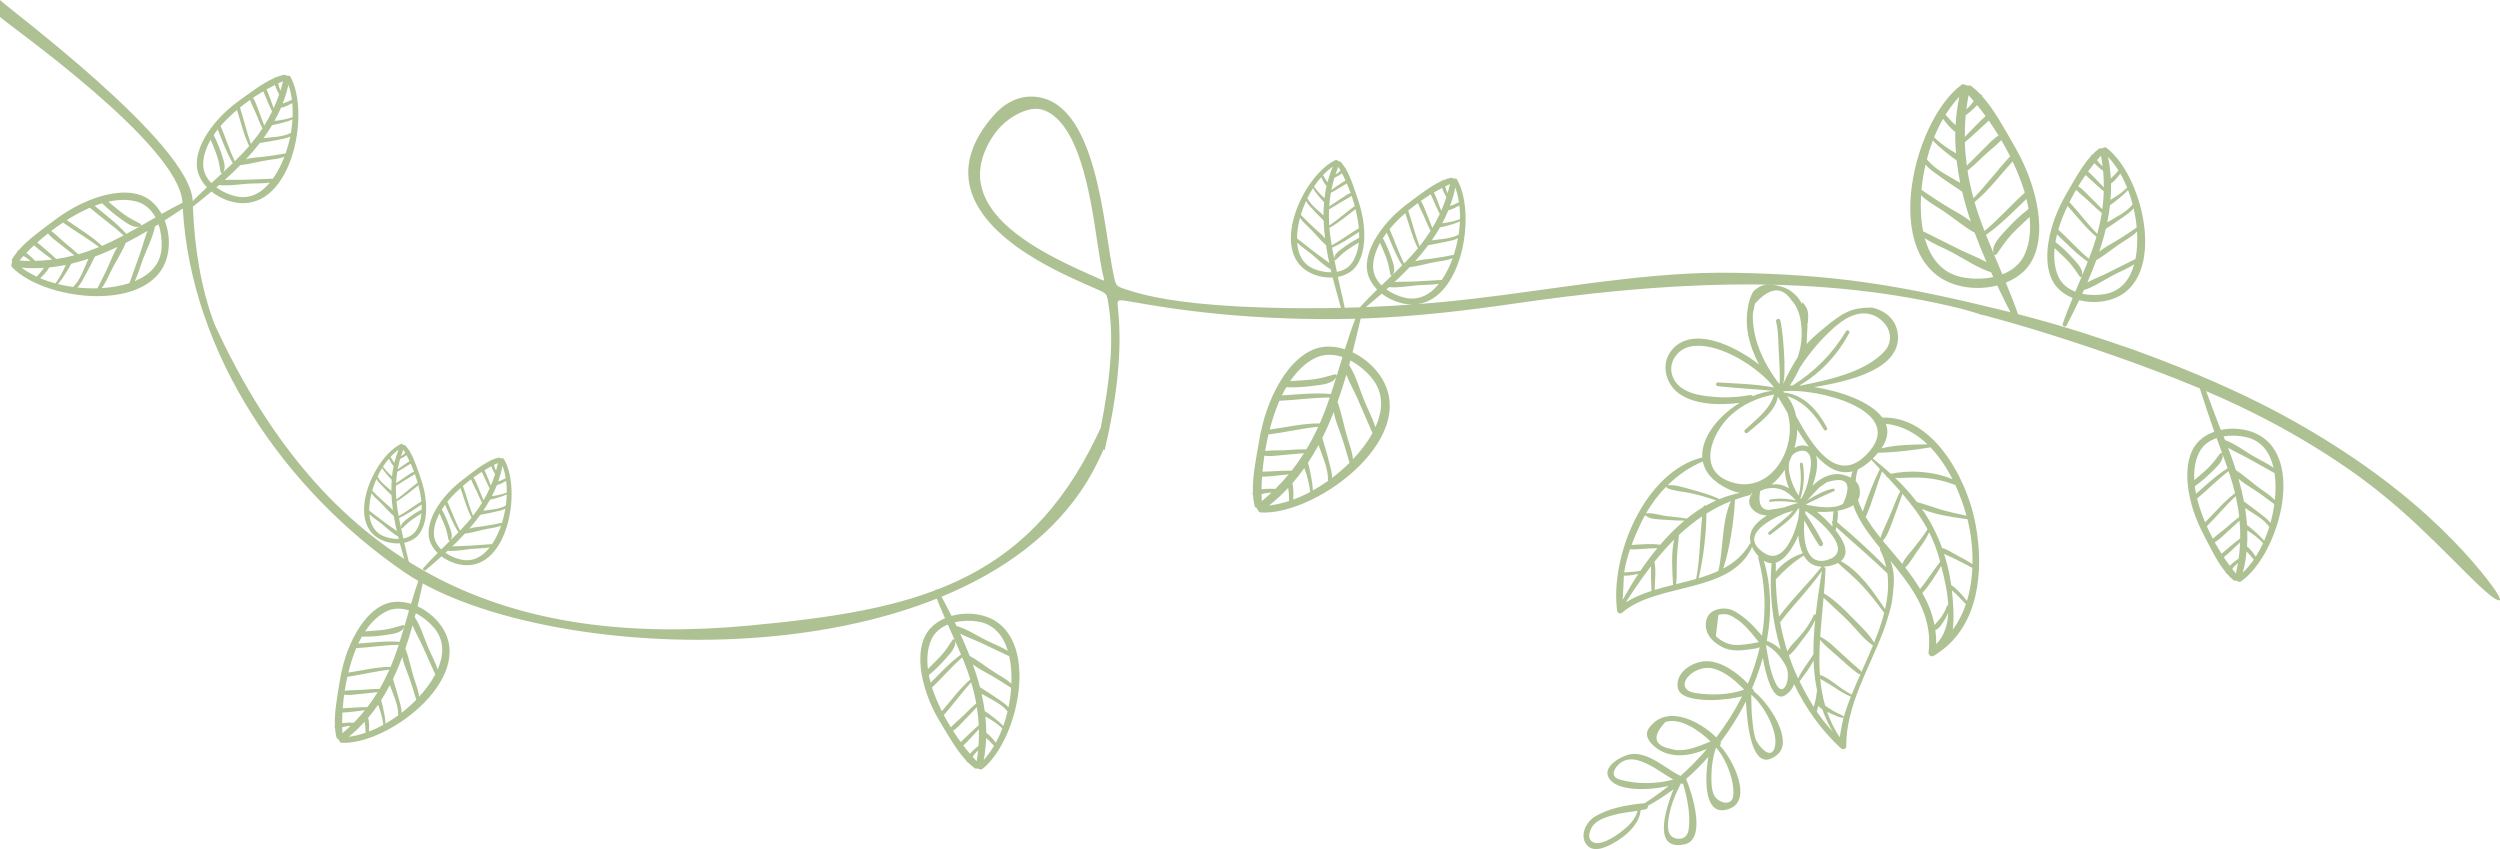 <?xml version="1.0" encoding="UTF-8" standalone="no"?>
<!-- Created with Inkscape (http://www.inkscape.org/) -->

<svg
   xmlns:dc="http://purl.org/dc/elements/1.1/"
   xmlns:cc="http://creativecommons.org/ns#"
   xmlns:rdf="http://www.w3.org/1999/02/22-rdf-syntax-ns#"
   xmlns:svg="http://www.w3.org/2000/svg"
   xmlns="http://www.w3.org/2000/svg"
   xmlns:sodipodi="http://sodipodi.sourceforge.net/DTD/sodipodi-0.dtd"
   xmlns:inkscape="http://www.inkscape.org/namespaces/inkscape"
   width="89.607mm"
   height="30.433mm"
   viewBox="0 0 317.506 107.834"
   id="svg4316"
   version="1.1"
   inkscape:version="0.91 r"
   sodipodi:docname="branches.svg">
  <defs
     id="defs4318" />
  <sodipodi:namedview
     id="base"
     pagecolor="#ffffff"
     bordercolor="#666666"
     borderopacity="1.0"
     inkscape:pageopacity="0.0"
     inkscape:pageshadow="2"
     inkscape:zoom="1.4"
     inkscape:cx="111.54315"
     inkscape:cy="219.51089"
     inkscape:document-units="px"
     inkscape:current-layer="layer1"
     showgrid="false"
     fit-margin-top="0"
     fit-margin-left="0"
     fit-margin-right="0"
     fit-margin-bottom="0"
     inkscape:window-width="1839"
     inkscape:window-height="1056"
     inkscape:window-x="81"
     inkscape:window-y="24"
     inkscape:window-maximized="1" />
  <g
     inkscape:label="Layer 1"
     inkscape:groupmode="layer"
     id="layer1"
     transform="translate(-395.533,-812.731)">
    <g
       transform="translate(-365.171,551.662)"
       id="g4307">
      <path
         sodipodi:nodetypes="ccccccccccccccccscccccccccccccccccccccccccccccccccccccccccccccccccccsccccccccccccccccccccccccccccccccccccccccccccccccccccccccccccccccccccccccccccccccccccccccccccccccccccccccccccccccccccccccccccccccccccccccccccccccccccccccccccccccccccccccccccccccccccccccccccccccccccccccccccccccccccccccccccccccccccccccccccccccccccccccccccsccccccccccccccccccccccccccccccccccccccccccccccccccccccccccccccccccccccccccccccccccccccccccccccccccccccccccccccccccccccccccccccccccccccccccccccccccccccccccccccccccccccccccccccccccccccccccccccccccccccccccccccsccscccccccccccccccccccccccccccccccccccccccccccccccccccccccccccccccccccccccccccccccccccccccccccccccccccccccccccccccccccccccccccccccccccccccccccccccccccccccccccccccccccccccccccccccccccccccccccccccccccccccccccccccccccccccccccccccccccccccccccccccccccccccccccccccccccccccccccccccccccccccccccccccccccccccccccccccccccccccccccccccccccccccccccccccccccccccccccccccccccccccccccccccccccccccccccccccccccccccccccccccccccccccccccccccccccccccccccccccccccccccccccccccccccccccccccccccccccccccccccccccccccccccccccccccccccccccccccccccccccccccccccccccccccccccccccccccccccccccccccccccccccccccccccccccccccccccccccccccccccccccccccccccccccccccccccccccccccccccccccccccccccccccccccccccccccccccccccccccccccccccccccccccccccccccccccccccccccccccccccccccccccccc"
         inkscape:connector-curvature="0"
         id="path3799-7"
         style="fill:#aec193;fill-opacity:1;fill-rule:evenodd;stroke:none"
         d="m 760.705,261.069 c 0.65,0.789 24.247,18.204 24.471,25.545 0.587,-0.602 1.194,-1.183 1.808,-1.757 -0.474,-0.498 -0.852,-1.074 -1.077,-1.714 -0.612,-1.736 0.218,-3.754 1.168,-5.194 1.14,-1.728 2.619,-3.131 4.304,-4.319 1.218,-0.857 2.683,-2.004 4.171,-2.656 0.039,-0.087 0.129,-0.117 0.206,-0.088 0.331,-0.134 0.662,-0.244 0.991,-0.316 0.132,-0.03 0.233,0.015 0.298,0.094 0.079,-0.015 0.163,0 0.235,0.028 0.114,-0.029 0.237,0 0.305,0.121 2.673,4.812 0.014,17.759 -7.434,15.874 -0.911,-0.23 -1.824,-0.677 -2.587,-1.293 -0.79,0.663 -1.583,1.304 -2.364,1.927 0.213,5.252 1.013,10.298 2.741,14.905 14.714,32.028 37.899,41.136 68.087,38.278 20.404,-1.931 34.87,-5.05 43.966,-24.033 0.268,-0.561 0.407,-0.889 0.508,-1.084 0.623,-3.093 1.103,-6.471 1.262,-9.113 0.211,-3.512 -0.145,-5.725 -0.324,-6.831 -0.178,-1.106 -0.178,-1.106 -1.734,-1.779 -1.555,-0.673 -4.667,-2.019 -7.399,-3.642 -7.202,-4.278 -12.094,-10.422 -5.59,-18.092 1.488,-1.754 3.247,-2.63 5.032,-2.596 8.314,0.16 9.064,16.46 10.393,22.699 0.296,1.388 0.296,1.388 1.739,1.848 1.444,0.46 4.33,1.381 11.142,1.915 4.149,0.326 9.754,0.508 15.983,0.371 -0.326,-1.166 -0.87,-3.12 -1.053,-3.849 -0.825,0.044 -1.67,-0.102 -2.407,-0.395 -6.021,-2.393 -1.439,-12.554 2.765,-14.521 0.107,-0.05 0.204,-0.009 0.268,0.068 0.066,0.015 0.128,0.048 0.174,0.097 0.084,-0.021 0.174,0 0.25,0.084 0.189,0.212 0.361,0.451 0.52,0.705 0.068,0.018 0.115,0.083 0.098,0.162 0.694,1.18 1.129,2.688 1.537,3.876 0.565,1.644 0.882,3.334 0.807,5.078 -0.063,1.454 -0.494,3.244 -1.769,4.127 -0.47,0.326 -1.014,0.532 -1.583,0.638 0.143,0.728 0.643,2.75 0.873,3.918 0.637,-0.016 1.28,-0.035 1.928,-0.057 0,-0.009 0.015,-0.019 0.023,-0.029 0.695,-0.769 1.428,-1.502 2.173,-2.224 -0.474,-0.48 -0.856,-1.039 -1.088,-1.662 -0.632,-1.691 0.146,-3.687 1.052,-5.117 1.086,-1.717 2.512,-3.12 4.144,-4.316 1.178,-0.863 2.595,-2.015 4.043,-2.681 0.036,-0.086 0.124,-0.118 0.201,-0.09 0.322,-0.137 0.644,-0.251 0.966,-0.329 0.128,-0.03 0.229,0.012 0.293,0.087 0.078,-0.017 0.16,-0.009 0.231,0.023 0.111,-0.03 0.233,-0.009 0.302,0.113 2.454,4.231 0.739,15.087 -5.06,15.825 0.948,-0.071 1.899,-0.151 2.852,-0.239 10.679,-0.988 20.637,-3.029 31.299,-3.627 2.683,-0.15 5.15,-0.162 8.377,-0.066 12.066,0.357 19.936,1.806 31.804,4.706 4.683,1.145 8.024,2.164 10.615,2.994 2.591,0.83 4.432,1.47 5.366,1.795 0.189,0.065 0.34,0.119 0.468,0.156 5.426,1.959 11.036,4.251 16.171,6.821 7.823,3.916 14.543,8.479 19.601,12.791 5.058,4.312 8.453,8.373 9.944,10.419 1.491,2.046 1.079,2.076 0.385,1.657 -0.694,-0.419 -1.67,-1.286 -3.728,-3.332 -2.058,-2.046 -5.197,-5.269 -8.432,-8.099 -3.235,-2.829 -6.565,-5.265 -10.605,-7.758 -3.775,-2.33 -8.169,-4.712 -13.928,-7.179 0.644,1.679 1.533,4.125 1.874,4.931 1.052,-0.222 2.167,-0.203 3.174,0.026 8.221,1.871 4.364,15.855 -0.648,19.227 -0.128,0.086 -0.262,0.051 -0.358,-0.034 -0.088,-0.009 -0.174,-0.036 -0.244,-0.09 -0.102,0.044 -0.224,0.037 -0.338,-0.057 -0.286,-0.236 -0.554,-0.508 -0.811,-0.803 -0.091,-0.009 -0.163,-0.084 -0.158,-0.189 -1.13,-1.379 -1.99,-3.231 -2.753,-4.676 -1.056,-2.002 -1.803,-4.111 -2.055,-6.369 -0.21,-1.881 -0.015,-4.269 1.449,-5.661 0.539,-0.513 1.196,-0.887 1.908,-1.138 -0.321,-0.885 -1.302,-3.83 -1.832,-5.502 l -0.44,-0.185 c -6.372,-2.653 -14.37,-5.408 -20.83,-7.365 -2.278,-0.69 -4.365,-1.28 -6.321,-1.793 l -0.124,5.1e-4 c -1.189,-0.425 -2.571,-0.791 -3.896,-1.098 -18.32,-4.242 -37.128,-3.008 -55.756,-0.294 -5.564,0.811 -12.085,1.596 -18.617,1.842 l -0.621,0.023 0,0.104 c -0.313,1.367 -0.641,2.765 -1.003,4.172 1.174,0.558 2.232,1.393 3.03,2.35 6.526,7.822 -7.425,18.429 -14.711,17.995 -0.185,-0.011 -0.288,-0.143 -0.319,-0.295 -0.08,-0.069 -0.14,-0.162 -0.168,-0.265 -0.131,-0.033 -0.242,-0.129 -0.283,-0.302 -0.102,-0.435 -0.161,-0.894 -0.191,-1.366 -0.08,-0.075 -0.095,-0.2 -0.015,-0.297 -0.075,-2.152 0.455,-4.563 0.781,-6.51 0.453,-2.697 1.281,-5.27 2.694,-7.624 1.177,-1.961 3.114,-4.112 5.539,-4.377 0.894,-0.098 1.799,0.024 2.667,0.305 0.408,-1.303 0.836,-2.598 1.326,-3.872 -6.102,0.166 -12.142,-0.119 -17.06,-0.583 -5.26,-0.497 -9.236,-1.199 -11.225,-1.55 -1.988,-0.351 -1.988,-0.351 -1.867,0.732 0.649,5.806 -0.322,12.361 -1.687,18.099 l -0.137,-0.118 c -0.165,0.395 -0.387,0.888 -0.691,1.521 -13.623,28.343 -69.997,26.481 -88.085,14.103 -15.241,-10.43 -27.094,-27.706 -28.164,-46.199 -0.752,0.502 -1.519,1.006 -2.3,1.503 0.41,1.045 0.584,2.197 0.521,3.274 -0.509,8.792 -15.579,7.233 -19.918,2.651 -0.111,-0.117 -0.098,-0.261 -0.026,-0.375 -0.011,-0.09 0.006,-0.185 0.05,-0.267 -0.063,-0.099 -0.077,-0.225 2.6e-4,-0.358 0.193,-0.335 0.427,-0.659 0.687,-0.974 -0.004,-0.095 0.059,-0.182 0.168,-0.195 1.225,-1.402 2.984,-2.608 4.342,-3.643 1.88,-1.433 3.924,-2.566 6.206,-3.216 1.902,-0.541 4.395,-0.753 6.081,0.515 0.621,0.467 1.121,1.079 1.502,1.769 0.873,-0.492 1.751,-0.974 2.647,-1.422 -0.357,-7.381 -22.207,-22.632 -23.181,-23.603 0.003,-0.437 10e-4,-2.149 10e-4,-2.149 z m 237.768,39.072 c 1.664,0.364 3.109,1.515 3.27,3.462 0.35,4.25 -5.908,5.878 -10.656,6.622 3.233,0.487 7.171,1.816 8.683,3.882 6.343,-0.233 10.517,7.461 11.689,12.833 1.2,5.497 0.882,12.382 -3.539,16.238 -0.07,0.073 -0.146,0.137 -0.227,0.191 -0.439,0.361 -0.903,0.704 -1.422,1.004 -0.299,0.173 -0.671,-0.132 -0.634,-0.45 0.324,-2.718 -0.382,-5.002 -1.561,-7.091 -0.04,-0.038 -0.07,-0.088 -0.082,-0.145 -0.89,-1.54 -2.032,-2.976 -3.201,-4.403 0.604,1.602 0.464,2.747 0.293,4.45 -0.066,0.666 -0.148,1.051 -0.254,1.478 -0.105,0.427 -0.299,1.088 -0.432,1.498 -0.133,0.409 -0.149,0.451 -0.228,0.756 -0.094,0.271 -0.191,0.539 -0.291,0.802 -1.774,4.666 -4.746,9.478 -4.701,14.602 0,0.389 -0.482,0.414 -0.698,0.215 -2.467,-2.276 -4.454,-5.067 -5.924,-8.125 -0.169,0.51 -0.505,0.979 -1.055,1.362 -1.73,1.207 -2.624,-3.072 -2.917,-4.71 -0.361,1.308 -0.818,2.6 -1.363,3.864 0.057,0.065 0.114,0.13 0.167,0.194 0.063,0.075 0.087,0.151 0.093,0.229 2.017,1.578 4.984,6.256 2.99,7.969 -3.298,2.831 -3.877,-3.87 -4.031,-6.724 -0.913,1.817 -2.001,3.559 -3.231,5.174 0.077,0.164 0.027,0.326 -0.089,0.437 1.747,1.82 4.133,6.833 1.316,7.989 -3.308,1.36 -3.277,-3.532 -2.764,-6.554 -0.891,1.006 -1.837,1.95 -2.829,2.816 0.803,1.874 2.584,7.662 -0.152,8.283 -4.091,0.93 -2.555,-4.233 -1.451,-6.982 -1.048,0.789 -2.135,1.498 -3.251,2.101 0.032,0.187 -0.063,0.394 -0.314,0.451 -0.204,0.045 -0.41,0.078 -0.616,0.114 -0.087,1.61 -1.612,3.029 -2.875,3.833 -0.918,0.586 -2.87,1.722 -3.876,0.66 -1.07,-1.13 -0.239,-2.938 0.895,-3.651 1.828,-1.148 4.222,-1.525 6.338,-1.741 l 0.042,0 c 1.043,-0.668 2.057,-1.4 3.038,-2.184 -2.595,0.597 -6.8,0.733 -7.67,-1.168 -0.645,-1.408 1.796,-2.697 2.781,-2.858 2.302,-0.377 4.424,1.787 6.403,2.751 1.189,-1.063 2.312,-2.209 3.352,-3.425 -1.714,0.693 -3.464,1.136 -5.311,0.493 -0.967,-0.337 -2.992,-1.785 -2.082,-3.093 2.177,-3.121 6.34,-1.056 8.584,1.129 1.258,-1.643 2.362,-3.395 3.275,-5.228 -0.056,0.015 -0.108,0.034 -0.165,0.046 -0.489,0.112 -0.983,0.213 -1.481,0.275 -1.028,0.129 -2.083,0.217 -3.119,0.145 -0.986,-0.069 -3.197,-0.223 -3.41,-1.57 -0.302,-1.917 1.837,-3.274 3.496,-3.338 1.986,-0.076 3.991,1.382 5.412,2.846 0.642,-1.507 1.151,-3.06 1.511,-4.646 -0.331,0.205 -1.262,0.288 -1.387,0.305 -1.109,0.153 -2.304,0.245 -3.34,-0.282 -1.402,-0.714 -2.487,-1.938 -2.022,-3.573 0.389,-1.373 2.352,-1.629 3.424,-1.064 1.462,0.772 2.551,1.938 3.608,3.168 0.532,-3.211 0.433,-6.533 -0.475,-9.853 -0.024,-0.087 0,-0.162 0.05,-0.22 -0.053,-0.056 -0.105,-0.11 -0.159,-0.173 -0.306,-0.356 -0.522,-0.697 -0.675,-1.026 -2.69,6.007 -12.041,4.467 -16.515,8.36 -0.214,0.187 -0.582,0.058 -0.621,-0.229 -0.941,-6.889 3.428,-17.656 10.808,-19.501 -0.159,-2.504 2.016,-5.246 4.751,-6.928 -2.6,0.338 -5.818,0.25 -7.801,-1.254 -1.711,-1.296 -2.26,-3.905 -0.684,-5.615 2.544,-2.758 7.542,-0.634 10.953,1.999 -0.85,-1.606 -1.458,-3.339 -1.554,-5.06 -0.06,-1.083 0.068,-3.013 0.836,-4.248 l 0.023,-0.02 c 0.482,-0.409 0.928,-0.739 1.616,-0.81 0.689,-0.072 1.622,0.115 2.278,0.367 0.656,0.252 1.036,0.569 1.532,1.047 l 0.102,0.098 c 0.239,0.298 0.449,0.622 0.625,0.962 0,-0.097 0.015,-0.193 0.015,-0.291 0.262,0.307 0.439,0.501 0.625,0.952 0.186,0.451 0.143,1.14 0.074,1.832 l -0.054,-0.07 c 0.015,0.116 0.021,0.233 0.029,0.348 -0.056,0.688 -0.077,1.552 -0.084,1.865 -0.015,0.314 -0.015,0.334 -7.5e-4,0.379 l -0.015,0.064 0.039,-0.052 0.024,-0.029 c 0.065,-0.079 0.189,-0.243 0.583,-0.613 0.394,-0.371 1.056,-0.951 1.855,-1.603 0.799,-0.652 1.738,-1.376 2.653,-1.793 0.915,-0.416 1.807,-0.533 2.802,-0.548 l 0.354,-0.009 z m -70.813,6.433 c 1.147,-0.587 2.38,-0.552 3.541,-0.16 -0.249,0.81 -0.495,1.621 -0.747,2.431 0.041,-0.147 -0.078,-0.273 -0.23,-0.231 -0.917,0.246 -1.828,0.53 -2.798,0.647 -0.952,0.114 -1.911,0.135 -2.866,0.208 0.814,-1.195 1.83,-2.244 3.099,-2.894 z m 112.312,12.02 c 0.46,-0.962 1.289,-1.559 2.25,-1.883 0.243,0.658 0.488,1.315 0.729,1.974 -0.048,-0.117 -0.188,-0.141 -0.268,-0.037 -0.479,0.622 -0.937,1.266 -1.516,1.83 -0.569,0.553 -1.19,1.049 -1.781,1.576 -0.064,-1.194 0.076,-2.395 0.587,-3.461 z M 935.093,294.921 c 0,0.954 0.426,1.757 1.071,2.394 0.453,-0.434 0.907,-0.867 1.358,-1.302 -0.083,0.077 -0.206,0.04 -0.229,-0.075 -0.142,-0.688 -0.258,-1.384 -0.503,-2.064 -0.241,-0.668 -0.546,-1.309 -0.815,-1.963 -0.519,0.935 -0.875,1.955 -0.883,3.011 z m -2.673,-0.492 c -0.463,0.676 -1.163,1.031 -1.931,1.164 -0.107,-0.528 -0.215,-1.057 -0.32,-1.586 0.023,0.095 0.127,0.129 0.199,0.059 0.437,-0.416 0.861,-0.85 1.368,-1.21 0.498,-0.352 1.027,-0.655 1.539,-0.985 -0.092,0.915 -0.342,1.809 -0.855,2.558 z m -154.293,-7.738 c 1.071,0.308 1.827,1.059 2.328,1.992 -0.636,0.364 -1.271,0.73 -1.909,1.091 0.113,-0.068 0.112,-0.217 -0.009,-0.282 -0.724,-0.386 -1.465,-0.746 -2.146,-1.246 -0.668,-0.491 -1.286,-1.045 -1.931,-1.563 1.22,-0.272 2.48,-0.334 3.666,0.009 z m 8.382,-4.826 c -0.025,0.972 0.4,1.799 1.046,2.46 0.47,-0.433 0.94,-0.866 1.409,-1.301 -0.087,0.076 -0.21,0.037 -0.233,-0.08 -0.132,-0.704 -0.236,-1.415 -0.474,-2.113 -0.233,-0.685 -0.531,-1.344 -0.793,-2.017 -0.547,0.943 -0.929,1.976 -0.956,3.051 z m 212.702,19.547 c 1.628,1.041 2.079,2.992 0.73,4.381 -2.481,2.555 -6.855,3.505 -10.573,4.247 -0.053,0 -0.101,0 -0.154,-0.009 2.713,-1.558 4.891,-3.931 6.355,-6.695 0.124,-0.234 -0.271,-0.442 -0.406,-0.217 -1.75,2.907 -3.95,5.101 -6.773,6.898 -0.127,0 -0.258,0 -0.375,0.009 0.494,-0.723 0.919,-1.475 1.264,-2.253 1.267,-1.95 2.802,-3.755 4.528,-5.251 1.516,-1.313 3.526,-2.313 5.405,-1.112 z m -15.917,9.974 c -0.072,-0.105 -0.192,-0.173 -0.357,-0.142 -2.029,0.387 -4.103,0.372 -6.137,0.037 -1.581,-0.26 -3.286,-0.969 -3.752,-2.657 -0.452,-1.638 0.772,-3.212 2.293,-3.54 3.177,-0.683 7.975,2.109 10.348,4.79 0.101,0.139 0.205,0.27 0.307,0.404 -2.332,-0.441 -4.73,-0.492 -7.092,-0.637 -0.304,-0.018 -0.35,0.435 -0.048,0.469 2.318,0.263 4.65,0.364 6.972,0.587 -0.834,0.099 -1.69,0.333 -2.534,0.69 z m 3.998,-0.623 c 3.974,-0.477 15.98,2.421 10.458,8.046 -3.741,3.811 -6.81,-0.983 -8.934,-4.882 -0.186,-0.946 -0.562,-1.821 -1.149,-2.553 2.108,0.674 3.573,2.329 4.657,4.239 0.146,0.257 0.562,0.072 0.422,-0.196 -1.15,-2.189 -2.888,-4.219 -5.488,-4.498 -0.024,-0.022 -0.044,-0.047 -0.068,-0.07 0.018,-0.029 0.033,-0.058 0.041,-0.09 0.021,4.2e-4 0.038,0.009 0.062,0.009 z m 18.205,6.735 c -1.924,0.038 -3.989,0.042 -5.851,0.518 0.805,-1.16 0.921,-2.205 0.561,-3.127 2.071,0.219 3.827,1.206 5.29,2.61 z m -6.232,1.079 c 2.179,-0.056 4.466,-0.331 6.617,-0.694 1.109,1.162 2.038,2.562 2.791,4.043 -2.346,-0.979 -5.33,-1.224 -7.818,-0.676 -0.722,-0.663 -1.49,-1.309 -2.304,-1.946 0.22,-0.22 0.442,-0.467 0.667,-0.734 0.015,0 0.029,0.009 0.048,0.009 z m 9.757,4.065 c 0.606,1.306 1.082,2.649 1.43,3.923 -1.149,-0.247 -2.297,-0.493 -3.424,-0.83 -0.954,-0.286 -1.893,-0.656 -2.861,-0.895 -0.821,-1.077 -1.746,-2.095 -2.768,-3.076 0.938,0.025 1.886,-0.058 2.821,-0.042 1.618,0.027 3.165,0.319 4.676,0.9 0.043,0.017 0.086,0.023 0.125,0.019 z m 1.572,4.444 c 0.435,1.743 0.663,3.687 0.62,5.635 -0.626,-0.423 -1.304,-0.775 -1.972,-1.126 -0.573,-0.301 -1.239,-0.761 -1.89,-0.93 -0.652,-1.813 -1.511,-3.451 -2.562,-4.97 1.767,0.791 3.984,1.056 5.782,1.315 0.015,0.025 0.015,0.051 0.021,0.076 z m 0.607,6.103 c -0.066,1.432 -0.28,2.857 -0.69,4.195 -0.599,-0.733 -1.238,-1.518 -2.003,-2.019 -0.066,-0.481 -0.128,-0.846 -0.163,-1.03 -0.192,-1.025 -0.444,-1.994 -0.742,-2.923 0.397,0.211 0.841,0.371 1.219,0.555 0.798,0.39 1.574,0.815 2.364,1.218 l 0.016,0 z m -2.496,7.842 c 0.205,-1.583 0.057,-3.576 -0.112,-5.001 0.278,0.248 0.555,0.498 0.815,0.767 0.324,0.336 0.642,0.677 0.971,1.008 -0.4,1.167 -0.948,2.261 -1.674,3.226 z m -2.103,1.848 c 0.015,-0.618 -0.027,-1.217 -0.107,-1.802 0.027,0 0.054,0 0.081,-0.011 0.477,-0.228 0.822,-0.854 1.099,-1.284 0.188,-0.29 0.338,-0.593 0.457,-0.908 -0.063,1.522 -0.474,2.935 -1.529,4.004 z m -1.754,-6.509 c 0.947,-1.022 1.674,-2.236 2.395,-3.424 0.398,1.542 0.812,3.293 0.888,4.972 -0.072,0.009 -0.14,0.042 -0.167,0.122 -0.19,0.56 -0.477,1.069 -0.827,1.545 -0.212,0.288 -0.535,0.562 -0.744,0.874 -0.279,-1.443 -0.824,-2.794 -1.545,-4.089 z m -2.171,-3.208 c 0.633,-0.621 1.111,-1.537 1.631,-2.244 0.523,-0.71 1.036,-1.437 1.399,-2.242 0.547,1.077 1.006,2.235 1.341,3.52 0.021,0.078 0.042,0.161 0.063,0.242 -0.021,0.014 -0.04,0.029 -0.058,0.051 -0.878,1.097 -1.591,2.31 -2.498,3.38 -0.552,-0.926 -1.187,-1.824 -1.877,-2.708 z m -2.849,-3.403 c 0.015,-0.009 0.018,-0.014 0.027,-0.024 0.64,-0.773 0.957,-1.828 1.31,-2.755 0.402,-1.056 0.781,-2.129 1.146,-3.2 1.212,1.409 2.311,2.863 3.197,4.511 -0.564,0.876 -1.196,1.696 -1.852,2.507 -0.45,0.556 -1.071,1.19 -1.35,1.892 -0.745,-0.92 -1.625,-1.899 -2.477,-2.931 z m 0.444,3.374 c -1.99,-2.009 -4.078,-3.927 -6.246,-5.741 0.083,-0.496 0.133,-0.992 0.057,-1.45 0.755,-0.129 1.46,-0.35 1.977,-0.716 0.363,1.061 0.938,2.095 1.612,3.071 0.568,0.82 1.19,1.615 1.828,2.405 -0.039,0.064 -0.051,0.142 -0.015,0.222 0.373,0.719 0.619,1.458 0.781,2.208 z m -0.166,5.307 c -1.456,-2.228 -3.276,-4.858 -5.621,-6.104 1.156,-0.921 0.493,-2.479 -0.654,-3.916 0.026,-0.132 0.051,-0.265 0.078,-0.4 2.157,1.967 4.39,3.845 6.497,5.865 0.196,1.482 0.055,3.009 -0.3,4.555 z m -1.387,4.248 c -0.673,-1.168 -1.798,-2.162 -2.71,-3.111 -1.083,-1.126 -2.247,-2.268 -3.576,-3.098 -0.027,-0.017 -0.057,-0.027 -0.087,-0.031 0.089,-1.05 0.166,-2.097 0.2,-3.134 0,-0.152 -0.118,-0.228 -0.23,-0.217 -0.015,-0.02 -0.026,-0.037 -0.042,-0.052 0.353,-0.012 0.738,-0.072 1.165,-0.198 0.266,-0.079 0.49,-0.175 0.687,-0.281 1.032,0.962 2.117,1.829 3.085,2.872 1.006,1.084 1.901,2.274 2.79,3.457 -0.322,1.261 -0.772,2.531 -1.28,3.794 z m -1.622,3.755 c 4.6e-4,-0.069 -0.024,-0.139 -0.089,-0.195 -0.839,-0.728 -1.657,-1.473 -2.48,-2.219 -0.806,-0.729 -1.637,-1.613 -2.629,-2.077 -0.015,-0.009 -0.018,7.8e-4 -0.027,0 0.11,-1.653 0.281,-3.315 0.428,-4.971 1.062,1.013 2.168,1.977 3.203,3.022 0.982,0.991 1.89,2.265 3.071,3.042 -0.47,1.145 -0.979,2.282 -1.477,3.4 z m -0.086,0.193 c -0.4,0.897 -0.789,1.78 -1.139,2.644 -0.807,-0.4 -1.523,-0.944 -2.252,-1.472 -0.539,-0.391 -1.131,-0.831 -1.784,-1.023 -0.107,-1.462 -0.074,-2.948 0.015,-4.445 0.597,0.712 1.375,1.303 2.061,1.927 0.907,0.827 1.82,1.656 2.813,2.379 0.107,0.08 0.214,0.056 0.287,-0.011 z m -2.123,5.428 c -0.118,-0.059 -0.244,-0.161 -0.366,-0.215 -0.33,-0.147 -0.653,-0.306 -0.97,-0.481 -0.347,-0.192 -0.694,-0.458 -1.05,-0.687 -0.323,-1.114 -0.516,-2.253 -0.626,-3.406 0.626,0.391 1.288,0.733 1.9,1.155 0.632,0.437 1.28,0.822 1.989,1.112 -0.344,0.863 -0.645,1.706 -0.877,2.522 z m -0.035,0.123 c -0.027,0.1 -0.057,0.203 -0.083,0.302 -0.121,0.47 -0.197,0.943 -0.277,1.42 -0.065,0.38 -0.108,0.636 -0.148,0.8 -0.689,-1.05 -1.207,-2.132 -1.593,-3.238 0.26,0.124 0.519,0.235 0.74,0.341 0.327,0.156 0.664,0.306 1.017,0.393 0.165,0.041 0.236,0.009 0.344,-0.018 z m -1.575,1.584 c -0.674,-0.727 -1.282,-1.508 -1.84,-2.328 0.072,-0.233 0.134,-0.479 0.184,-0.728 0.139,0.156 0.315,0.294 0.512,0.419 0.345,0.984 0.779,1.94 1.335,2.854 -0.059,-0.07 -0.124,-0.143 -0.191,-0.217 z m -4.024,-6.163 c 0.618,-0.843 1.307,-1.71 1.778,-2.661 0.048,1.307 0.187,2.598 0.448,3.856 -0.015,0.017 -0.024,0.028 -0.027,0.049 -0.051,0.476 -0.125,0.945 -0.238,1.412 -0.047,0.196 -0.107,0.39 -0.164,0.586 -0.665,-1.042 -1.255,-2.135 -1.797,-3.242 z m -3.09,0.136 c -0.678,-1.463 -0.914,-3.175 -1.174,-4.765 1.105,0.547 1.93,1.585 2.511,2.647 0.776,1.421 -0.254,4.454 -1.337,2.117 z m -5.275,-4.776 c -0.882,-0.114 -1.637,-0.488 -2.265,-1.123 0.107,-0.895 0.213,-1.79 0.32,-2.685 0.729,-0.195 1.391,-0.085 1.985,0.33 1.268,0.705 2.232,2.011 3.155,3.133 -1.061,0.205 -2.091,0.405 -3.195,0.345 z m 3.827,-10.686 c 0.339,0.21 0.67,0.311 0.992,0.317 -0.015,0.021 -0.017,0.039 -0.02,0.065 -0.308,3.612 0.107,7.342 1.163,10.883 -0.545,-0.496 -1.155,-0.886 -1.764,-1.085 0.649,-3.428 0.595,-6.905 -0.371,-10.179 z m 0.098,-0.952 c -3.167,-2.018 0.048,-4.034 2.604,-5.086 0.359,-0.096 0.705,-0.207 1.03,-0.319 -0.935,1.023 -2.062,1.792 -3.115,2.726 -0.187,0.166 0.053,0.455 0.249,0.298 1.207,-0.963 2.667,-1.866 3.456,-3.239 0.077,-0.029 0.157,-0.059 0.228,-0.087 0,0.019 -0.015,0.041 -0.015,0.059 -0.069,0.058 -0.107,0.15 -0.057,0.245 l 0.017,0.031 c -0.047,0.313 -0.089,0.637 -0.116,0.977 -0.575,2.467 -2.07,5.805 -4.284,4.394 z m -5.247,1.941 c 0.86,-2.725 1.332,-5.914 1.488,-8.744 0.613,-0.221 1.238,-0.424 1.896,-0.588 0.131,-0.033 0.184,-0.138 0.172,-0.236 0.042,-0.009 0.086,0 0.128,-0.011 -0.605,0.811 -0.581,1.794 0.583,2.494 0.362,0.217 0.795,0.324 1.265,0.355 -1.431,0.874 -2.453,2.046 -2.055,3.512 -0.045,0.011 -0.087,0.037 -0.116,0.088 -0.827,1.43 -1.997,2.405 -3.361,3.129 z m -3.125,1.225 c 0.599,-2.652 0.95,-5.477 0.988,-8.209 0.967,-0.602 1.993,-1.13 3.093,-1.564 -1.194,2.644 -0.928,6.081 -1.587,8.863 -0.786,0.361 -1.628,0.652 -2.494,0.91 z m -2.853,0.758 c 0.087,-0.891 0.063,-1.792 0.068,-2.688 0.015,-1.199 0.165,-2.365 0.271,-3.55 0.923,-0.867 1.902,-1.665 2.956,-2.37 -0.292,2.646 -0.257,5.312 -0.769,7.947 -0.829,0.238 -1.677,0.448 -2.526,0.661 z m -2.742,0.737 c 0.015,-1.164 0.215,-2.429 -0.026,-3.573 0.794,-0.994 1.626,-1.944 2.512,-2.828 -0.435,1.815 -0.229,3.924 -0.153,5.767 -0.788,0.197 -1.571,0.402 -2.333,0.634 z m -3.669,1.582 c 1.022,-1.583 2.077,-3.129 3.206,-4.591 -0.015,1.044 0,2.101 0.068,3.136 -1.171,0.377 -2.286,0.832 -3.275,1.456 z m -0.238,-3.391 c 0.603,0.023 1.241,-0.101 1.85,-0.246 -0.734,1.111 -1.402,2.232 -2.001,3.316 0.068,-0.848 0.104,-2.301 0.151,-3.07 z m 1.141,-0.493 c -0.365,0.037 -0.74,0.037 -1.105,0.074 0,-0.009 7.6e-4,-0.012 0,-0.017 0.16,-0.994 0.422,-1.968 0.747,-2.924 0.452,0.049 0.92,0.009 1.365,-0.024 0.707,-0.054 1.401,-0.104 2.103,-0.11 -0.773,0.937 -1.501,1.91 -2.169,2.9 -0.314,0.034 -0.628,0.065 -0.943,0.1 z m 0.917,-5.963 c 0.199,-0.423 0.415,-0.839 0.643,-1.245 0.015,0.017 0.018,0.034 0.033,0.047 0.585,0.51 1.578,0.487 2.32,0.547 0.872,0.072 1.753,0.09 2.628,0.12 -1.097,0.917 -2.121,1.953 -3.07,3.061 -1.153,-0.182 -2.442,-0.038 -3.633,0.024 0.32,-0.87 0.686,-1.722 1.08,-2.554 z m 3.336,-4.858 c -6e-4,0.079 0.039,0.163 0.119,0.198 0.879,0.388 1.955,0.421 2.894,0.618 1.134,0.237 2.229,0.569 3.321,0.946 -0.449,0.202 -0.893,0.418 -1.325,0.665 -0.107,-0.07 -0.272,-0.036 -0.299,0.135 -7.6e-4,0.011 0,0.021 -0.015,0.031 -0.73,0.436 -1.431,0.934 -2.105,1.476 0,-7.8e-4 0,0 -0.015,0 -0.842,-0.16 -1.699,-0.223 -2.549,-0.323 -0.823,-0.096 -1.803,-0.464 -2.617,-0.337 0.72,-1.247 1.584,-2.392 2.572,-3.405 z m 4.63,-3.189 c 0.272,1.361 1.293,2.623 3.366,3.565 0.467,0.212 0.921,0.344 1.367,0.421 -0.92,0.166 -1.802,0.449 -2.656,0.805 -0.015,-0.024 -0.029,-0.05 -0.06,-0.064 -1.123,-0.52 -2.332,-0.857 -3.526,-1.179 -0.921,-0.248 -1.986,-0.623 -2.947,-0.535 1.273,-1.263 2.754,-2.306 4.457,-3.013 z m 13.497,1.958 c -0.18,0.937 -0.497,1.955 -1.013,2.78 -0.015,0.009 -0.015,0.014 -0.018,0.021 -0.033,-0.042 -0.059,-0.09 -0.09,-0.133 0.027,-0.015 0.053,-0.036 0.065,-0.078 0.415,-1.378 0.505,-2.834 0.256,-4.251 -0.042,-0.238 -0.403,-0.176 -0.37,0.063 0.179,1.342 0.185,2.667 -0.146,3.983 -0.564,-0.835 -0.961,-1.81 -1.169,-2.78 -0.11,-0.513 -0.131,-1.058 -0.015,-1.566 0.113,-0.236 0.218,-0.475 0.312,-0.72 0.411,-0.553 1.48,-0.914 2.02,-0.398 0.702,0.673 0.317,2.262 0.16,3.078 z m 5.525,-0.702 c -0.096,0.267 -0.165,0.535 -0.219,0.803 -0.655,-0.353 -1.469,-0.519 -2.031,-0.452 -1.201,0.142 -2.075,0.732 -2.847,1.491 0.482,-1.269 0.773,-2.78 0.469,-3.834 1.367,1.505 2.9,2.437 4.627,1.991 z m -10.289,1.666 c 0.64,-0.501 1.204,-1.139 1.676,-1.866 0.027,0.772 0.227,1.589 0.541,2.346 -0.681,-0.403 -1.433,-0.597 -2.218,-0.48 z m 3.074,2.038 c -1.062,-0.263 -2.206,-0.312 -3.275,-0.125 -0.187,0.032 -0.137,0.312 0.048,0.288 1.209,-0.156 2.318,-0.061 3.51,0.13 l 0.015,-6.9e-4 c 0.015,0 0.015,0.009 0.015,0.011 -0.53,0.137 -1.131,0.319 -1.747,0.547 -0.118,0.028 -0.235,0.058 -0.354,0.084 -0.368,0.076 -0.738,0.133 -1.113,0.171 -1.385,0.33 -1.921,-0.45 -1.628,-2.311 0.19,-0.07 0.377,-0.15 0.557,-0.244 1.645,-0.441 2.922,0.166 3.979,1.451 z m 1.377,0.551 -0.039,0 c -3e-4,-0.032 -0.015,-0.057 -0.018,-0.085 1.176,-0.563 2.318,-1.154 3.532,-1.654 0.181,-0.076 0.087,-0.361 -0.101,-0.326 -1.164,0.217 -2.273,0.868 -3.304,1.509 0.493,-0.551 0.982,-1.1 1.511,-1.623 0.327,-0.232 0.655,-0.464 0.984,-0.696 2.566,-0.801 3.252,0.114 2.059,2.744 -1.221,0.744 -3.278,0.362 -4.624,0.129 z m -3.918,8.482 c 0,-0.318 -3e-4,-0.636 0.015,-0.954 0,-0.07 -0.021,-0.126 -0.054,-0.172 1.182,-0.318 2.203,-1.84 2.906,-3.473 0.072,0.832 0.245,1.625 0.553,2.283 -1.28,0.361 -2.557,1.244 -3.416,2.315 z m 0.425,5.709 c -0.255,-1.563 -0.39,-3.146 -0.422,-4.728 1.082,-1.175 2.2,-2.182 3.551,-3.027 0.468,0.83 1.192,1.387 2.271,1.419 -0.015,0.009 -0.02,0.014 -0.029,0.025 -1.707,2.178 -3.741,4.072 -5.371,6.312 z m 4.579,0.399 c -0.145,1.458 -0.233,2.922 -0.218,4.371 -0.625,1.038 -1.451,1.987 -1.943,3.088 -0.015,-0.017 -0.017,-0.033 -0.023,-0.049 -0.449,-0.939 -0.828,-1.907 -1.164,-2.889 0.743,-0.521 1.343,-1.525 1.913,-2.233 0.569,-0.706 1.089,-1.452 1.435,-2.288 z m -0.203,-0.554 c -0.401,0.948 -0.997,1.757 -1.653,2.543 -0.51,0.609 -1.309,1.279 -1.671,2.029 -0.39,-1.211 -0.693,-2.45 -0.927,-3.702 0.015,-0.009 0.015,-0.009 0.017,-0.014 1.697,-2.227 3.687,-4.205 5.29,-6.505 -0.284,1.803 -0.575,3.667 -0.783,5.551 -0.092,-0.046 -0.218,-0.029 -0.272,0.097 z m 0.44,-13.151 c 0.647,0.031 1.378,0.019 2.092,-0.062 -0.062,0.394 -0.077,0.804 -0.104,1.206 -0.104,0.096 -0.152,0.254 -0.032,0.365 l 0.015,0.009 c -0.015,0.112 -0.015,0.224 -0.02,0.336 -0.623,-0.702 -1.328,-1.352 -1.945,-1.851 z m 1.292,6.113 c -2.712,0.795 -3.082,-2.535 -2.914,-5.032 0.588,1.081 1.215,2.144 1.886,3.174 0.182,0.277 0.628,-0.019 0.484,-0.31 -0.641,-1.301 -1.421,-2.535 -2.251,-3.727 0.021,-0.111 0.053,-0.233 0.069,-0.336 1.715,1.12 6.39,5.157 2.726,6.231 z m 6.955,-11.263 c 0.185,0.198 0.37,0.398 0.552,0.594 -6e-4,0.078 0.048,0.155 0.151,0.169 8e-4,4.2e-4 0,0 0.015,4.2e-4 0.548,0.592 1.086,1.179 1.606,1.772 -0.431,0.839 -0.761,1.727 -1.111,2.6 -0.442,1.099 -1.029,2.191 -1.41,3.308 -0.691,-0.857 -1.345,-1.751 -1.88,-2.678 0.041,-0.031 0.078,-0.069 0.102,-0.128 0.762,-1.836 1.298,-3.77 1.985,-5.638 z m -2.439,5.116 c -0.241,-0.482 -0.449,-0.969 -0.602,-1.467 0.259,-0.445 0.329,-1.011 0.124,-1.728 -0.072,-0.251 -0.225,-0.474 -0.426,-0.67 0.032,-0.49 0.124,-0.986 0.285,-1.49 0.553,-0.254 1.125,-0.652 1.717,-1.215 0.362,0.396 0.72,0.785 1.076,1.169 -0.855,1.73 -1.558,3.569 -2.174,5.401 z m -8.669,-8.09 c 0.212,-0.771 0.333,-1.565 0.348,-2.344 0.469,0.766 0.963,1.521 1.483,2.215 -0.101,-0.045 -0.2,-0.094 -0.319,-0.121 -0.578,-0.136 -1.09,-0.018 -1.512,0.25 z m -8.112,-4.131 c 1.51,-1.401 3.503,-2.289 5.528,-2.646 -0.58,1.926 -2.216,3.109 -3.693,4.473 -0.234,0.216 0.074,0.591 0.318,0.381 1.269,-1.095 3.581,-2.69 3.846,-4.592 0.384,0.612 0.79,1.314 1.218,2.06 1.364,4.328 -2.034,10.371 -7.043,8.834 -4.586,-1.406 -2.582,-6.277 -0.175,-8.509 z m 2.834,-12.955 c 0.081,-0.406 0.162,-0.813 0.244,-1.218 1.894,-2.118 3.453,-2.255 4.677,-0.411 1.112,1.206 1.282,2.941 1.262,4.485 -0.015,0.921 -0.203,1.841 -0.509,2.729 -0.741,1.173 -1.371,2.371 -1.877,3.471 0.536,-1.426 -0.062,-7.378 -0.332,-8.2 -0.1,-0.3 -0.604,-0.14 -0.53,0.165 0.332,1.362 0.275,2.909 0.365,4.301 0.057,0.884 0.101,1.769 0.116,2.655 0,0.248 6e-4,0.496 -0.015,0.745 -6.1e-4,0 -0.015,0 -0.015,0.009 0,0.079 -0.018,0.157 -0.029,0.235 -0.084,-0.105 -0.173,-0.212 -0.267,-0.32 -1.833,-2.495 -3.215,-5.533 -3.107,-8.644 z m -1.122,47.788 c -1.866,0.697 -4.237,0.724 -6.136,0.44 -3.195,-0.477 -0.358,-3.798 2.24,-3.11 1.479,0.392 2.82,1.537 3.897,2.67 z m 3.904,7.286 c -0.464,1.89 -2.231,-0.295 -2.471,-1.073 -0.244,-0.791 -0.321,-1.641 -0.405,-2.461 -0.102,-1.015 -0.096,-2.036 -0.125,-3.055 0.02,0 0.038,0 0.057,-0.011 1.669,1.433 3.401,4.733 2.943,6.599 z m -10.772,0.235 c -0.591,0.143 -1.192,0.196 -1.802,0.156 l -1.126,-0.269 c -1.709,-0.51 -1.771,-1.613 -0.187,-3.309 1.95,-0.57 4.249,1.089 5.724,2.476 -0.852,0.372 -1.699,0.702 -2.609,0.946 z m 5.499,5.871 c -0.108,1.555 -1.986,0.998 -2.461,-0.017 -0.341,-0.728 -0.327,-1.72 -0.322,-2.496 0.015,-1.152 0.188,-2.366 0.565,-3.472 0.015,-0.014 0.021,-0.025 0.032,-0.038 1.326,1.491 2.317,4.169 2.187,6.023 z m -14.421,-1.969 c -1.168,-0.349 -0.845,-1.229 -0.156,-1.908 1.229,-1.21 2.867,-0.505 4.137,0.173 0.971,0.52 1.852,1.192 2.808,1.734 -2.113,0.602 -4.799,0.594 -6.789,0 z m 7.844,0.519 c 0.074,0.031 0.142,0.033 0.205,0.025 0.53,1.839 0.942,3.868 0.709,5.736 -0.1,0.788 -0.538,1.294 -1.367,1.234 -1.59,-0.114 -1.31,-1.908 -1.138,-2.904 0.243,-1.403 0.847,-2.848 1.511,-4.126 l 6e-4,-2.7e-4 c 0.027,0.011 0.051,0.024 0.08,0.036 z m -5.597,3.446 c -0.232,1.156 -1.294,2.062 -2.179,2.745 -0.719,0.556 -2.826,1.969 -3.711,1.07 -0.547,-0.557 -0.054,-1.657 0.37,-2.095 0.596,-0.617 1.542,-0.914 2.339,-1.144 1.042,-0.3 2.117,-0.407 3.181,-0.576 z M 788.359,277.504 c -0.183,0.229 -0.355,0.47 -0.521,0.716 0.435,0.827 0.785,1.716 1.067,2.604 0.201,0.628 0.585,1.638 0.085,2.176 0.43,-0.4 0.858,-0.801 1.28,-1.21 -0.806,-1.343 -1.325,-2.836 -1.911,-4.286 z m 3.268,2.918 c 0.249,-0.265 0.488,-0.535 0.722,-0.807 -0.71,-1.449 -1.052,-3.047 -1.549,-4.578 -0.702,0.592 -1.352,1.213 -1.922,1.851 -0.054,0.059 -0.106,0.121 -0.158,0.181 0.639,1.481 1.105,3.022 1.804,4.478 0.375,-0.368 0.745,-0.741 1.104,-1.124 z m 2.402,-3.035 c -0.271,-0.554 -0.506,-1.124 -0.732,-1.698 -0.25,-0.634 -0.618,-1.283 -0.837,-1.936 -0.44,0.31 -0.868,0.635 -1.282,0.97 0.511,1.531 0.84,3.106 1.395,4.622 0.525,-0.633 1.014,-1.284 1.457,-1.958 z m 1.534,-0.959 c 0.224,-0.027 0.449,-0.05 0.667,-0.083 0.558,-0.085 1.108,-0.211 1.638,-0.402 0.024,-0.596 0.014,-1.192 -0.045,-1.779 -0.457,0.246 -0.949,0.507 -1.434,0.592 -0.246,0.572 -0.524,1.128 -0.827,1.672 z m -5.024,9.547 c 1.862,0.473 3.336,-0.395 4.442,-1.716 -0.9,0.134 -1.918,0.088 -2.716,0.137 -1.164,0.07 -2.543,0.317 -3.739,0.171 -0.115,0.1 -0.229,0.201 -0.344,0.3 0.713,0.529 1.561,0.905 2.357,1.108 z m 6.28,-4.984 c -0.652,0.245 -1.405,0.314 -2.063,0.409 -1.166,0.169 -2.358,0.53 -3.52,0.632 -0.643,0.653 -1.311,1.284 -1.991,1.897 0.866,-0.065 1.782,0 2.596,-0.031 0.747,-0.026 1.494,-0.052 2.241,-0.085 0.356,-0.016 0.713,-0.028 1.069,-0.041 0.071,0 0.141,0 0.211,-0.009 0.62,-0.863 1.105,-1.855 1.457,-2.775 z m 0.746,-2.587 c -0.462,0.247 -1.063,0.323 -1.542,0.425 -0.769,0.162 -1.548,0.27 -2.323,0.405 -0.549,0.71 -1.139,1.394 -1.756,2.058 0.703,-0.195 1.491,-0.235 2.163,-0.308 0.974,-0.105 1.917,-0.267 2.874,-0.433 0.237,-0.683 0.435,-1.404 0.584,-2.146 z m 0.286,-2.167 c -0.373,0.165 -0.758,0.29 -1.16,0.394 -0.453,0.117 -0.948,0.258 -1.431,0.327 -0.338,0.567 -0.705,1.119 -1.096,1.657 1.169,-0.146 2.481,-0.134 3.487,-0.675 0.096,-0.561 0.165,-1.131 0.2,-1.703 z m -0.52,-4.404 c -0.178,0.822 -0.428,1.614 -0.728,2.383 0.172,-0.056 0.344,-0.109 0.507,-0.177 0.223,-0.092 0.443,-0.191 0.664,-0.29 -0.089,-0.657 -0.232,-1.301 -0.444,-1.917 z m -1.583,0.379 c -0.043,-0.108 -0.087,-0.23 -0.127,-0.355 -0.355,0.175 -0.71,0.366 -1.063,0.565 0.35,0.775 0.598,1.595 0.898,2.393 0.261,-0.569 0.499,-1.15 0.704,-1.749 -0.154,-0.276 -0.295,-0.557 -0.412,-0.853 z m 0.904,-0.829 c -0.203,0.086 -0.407,0.178 -0.612,0.273 0.026,0.142 0.052,0.282 0.093,0.415 0.052,0.171 0.118,0.338 0.188,0.504 0.122,-0.39 0.233,-0.788 0.331,-1.192 z m -2.513,1.282 c -0.441,0.26 -0.878,0.539 -1.307,0.83 0.314,0.445 0.481,1.005 0.673,1.507 0.257,0.67 0.496,1.347 0.758,2.015 0.363,-0.581 0.699,-1.177 0.999,-1.791 -0.419,-0.831 -0.739,-1.711 -1.123,-2.561 z m -21.419,14.544 c 0.314,-0.12 0.637,-0.226 0.963,-0.323 0.753,0.762 1.605,1.45 2.477,2.066 0.617,0.436 1.589,1.204 2.351,0.843 -0.585,0.332 -1.172,0.661 -1.764,0.982 -1.191,-1.345 -2.644,-2.427 -4.027,-3.567 z m 2.063,4.579 c -0.376,0.181 -0.753,0.349 -1.131,0.51 -1.339,-1.276 -2.968,-2.201 -4.47,-3.273 0.889,-0.562 1.793,-1.059 2.685,-1.463 0.084,-0.037 0.168,-0.073 0.253,-0.11 1.398,1.21 2.922,2.251 4.273,3.517 -0.531,0.282 -1.066,0.559 -1.609,0.819 z m -4.147,1.579 c -0.511,-0.487 -1.053,-0.941 -1.602,-1.386 -0.607,-0.493 -1.19,-1.118 -1.829,-1.583 0.491,-0.374 0.995,-0.73 1.503,-1.067 1.497,1.087 3.106,1.989 4.571,3.118 -0.873,0.356 -1.753,0.666 -2.644,0.917 z m -1.577,1.346 c -0.107,0.235 -0.209,0.474 -0.32,0.7 -0.285,0.581 -0.613,1.14 -1.005,1.653 -0.66,-0.18 -1.308,-0.397 -1.93,-0.662 0.427,-0.416 0.882,-0.863 1.142,-1.364 0.71,-0.07 1.414,-0.184 2.114,-0.326 z m 12.17,-2.2 c -0.125,2.199 -1.583,3.51 -3.408,4.263 0.456,-0.937 0.759,-2.066 1.087,-2.922 0.478,-1.248 1.224,-2.671 1.477,-4.028 0.148,-0.091 0.298,-0.181 0.446,-0.272 0.333,0.962 0.452,2.019 0.398,2.959 z m -7.615,5.147 c 0.492,-0.629 0.828,-1.427 1.159,-2.114 0.587,-1.217 1.393,-2.395 1.905,-3.632 0.936,-0.477 1.856,-0.989 2.761,-1.522 -0.37,0.924 -0.617,1.947 -0.93,2.827 -0.286,0.808 -0.573,1.615 -0.866,2.421 -0.141,0.384 -0.276,0.769 -0.414,1.154 -0.026,0.077 -0.052,0.153 -0.079,0.229 -1.158,0.38 -2.408,0.568 -3.536,0.636 z m -3.086,-0.078 c 0.431,-0.42 0.721,-1.051 0.996,-1.539 0.442,-0.785 0.829,-1.601 1.244,-2.4 0.965,-0.355 1.916,-0.764 2.854,-1.21 -0.456,0.702 -0.771,1.55 -1.083,2.259 -0.451,1.028 -0.953,2.003 -1.465,2.992 -0.828,0.024 -1.685,-0.009 -2.547,-0.101 z m -2.467,-0.434 c 0.308,-0.352 0.579,-0.729 0.831,-1.132 0.284,-0.455 0.608,-0.947 0.852,-1.452 0.737,-0.174 1.466,-0.385 2.189,-0.626 -0.562,1.228 -1.002,2.666 -1.941,3.579 -0.647,-0.088 -1.294,-0.21 -1.93,-0.369 z m -4.636,-2.088 c 0.96,0.089 1.913,0.089 2.857,0.027 -0.12,0.168 -0.238,0.338 -0.368,0.494 -0.178,0.212 -0.362,0.419 -0.546,0.626 -0.687,-0.324 -1.342,-0.702 -1.943,-1.147 z m 0.961,-1.599 c -0.104,-0.085 -0.221,-0.175 -0.345,-0.262 0.314,-0.327 0.645,-0.65 0.984,-0.968 0.727,0.65 1.537,1.204 2.306,1.807 -0.712,0.089 -1.429,0.15 -2.156,0.167 -0.247,-0.264 -0.506,-0.514 -0.79,-0.744 z m -1.218,0.702 c 0.164,-0.193 0.335,-0.384 0.509,-0.575 0.146,0.077 0.291,0.154 0.421,0.245 0.17,0.116 0.33,0.245 0.487,0.38 -0.469,0 -0.942,-0.017 -1.417,-0.05 z m 2.268,-2.305 c 0.437,-0.393 0.892,-0.773 1.358,-1.142 0.378,0.497 0.934,0.872 1.416,1.255 0.644,0.513 1.301,1.007 1.94,1.524 -0.76,0.197 -1.527,0.358 -2.302,0.474 -0.764,-0.745 -1.616,-1.398 -2.412,-2.111 z m 167.874,-1.325 c 0.015,0.247 0.015,0.497 0,0.747 -0.706,0.349 -1.384,0.785 -2.016,1.251 -0.447,0.33 -1.209,0.83 -1.133,1.446 -0.096,-0.486 -0.19,-0.972 -0.276,-1.459 1.215,-0.519 2.307,-1.283 3.424,-1.985 z m -3.676,0.379 c -0.039,-0.304 -0.069,-0.606 -0.093,-0.908 1.202,-0.639 2.225,-1.563 3.321,-2.363 0.186,0.751 0.324,1.497 0.399,2.214 0,0.066 0.015,0.135 0.018,0.202 -1.168,0.696 -2.248,1.519 -3.445,2.168 -0.074,-0.437 -0.143,-0.874 -0.199,-1.314 z m -0.14,-3.261 c 0.458,-0.244 0.901,-0.518 1.339,-0.798 0.484,-0.31 1.056,-0.572 1.529,-0.91 0.148,0.429 0.279,0.863 0.397,1.297 -1.105,0.793 -2.109,1.708 -3.237,2.469 -0.047,-0.692 -0.059,-1.379 -0.027,-2.058 z m -0.574,-1.414 c -0.14,-0.129 -0.283,-0.256 -0.415,-0.386 -0.339,-0.335 -0.654,-0.692 -0.921,-1.085 0.278,-0.419 0.58,-0.821 0.91,-1.193 0.191,0.393 0.398,0.816 0.687,1.113 -0.115,0.512 -0.199,1.03 -0.261,1.551 z m -1.285,9.007 c -1.506,-0.597 -2.084,-1.919 -2.187,-3.367 0.549,0.536 1.266,1.008 1.788,1.435 0.76,0.624 1.581,1.474 2.47,1.965 0.029,0.125 0.057,0.25 0.087,0.375 -0.749,0.009 -1.515,-0.153 -2.158,-0.408 z m -1.829,-6.51 c 0.325,0.49 0.804,0.909 1.207,1.299 0.713,0.691 1.349,1.528 2.094,2.172 0.116,0.764 0.261,1.524 0.422,2.28 -0.56,-0.472 -1.217,-0.882 -1.758,-1.304 -0.498,-0.387 -0.995,-0.775 -1.489,-1.166 -0.236,-0.187 -0.473,-0.371 -0.71,-0.557 -0.047,-0.036 -0.095,-0.072 -0.142,-0.108 0,-0.896 0.162,-1.813 0.376,-2.616 z m 0.77,-2.137 c 0.194,0.399 0.567,0.747 0.844,1.053 0.445,0.491 0.925,0.95 1.387,1.425 0.024,0.755 0.089,1.515 0.183,2.273 -0.384,-0.481 -0.903,-0.898 -1.325,-1.28 -0.615,-0.553 -1.178,-1.129 -1.75,-1.716 0.176,-0.584 0.397,-1.174 0.662,-1.756 z m 0.875,-1.622 c 0.174,0.297 0.375,0.573 0.598,0.842 0.252,0.304 0.521,0.644 0.816,0.931 -0.05,0.555 -0.071,1.113 -0.071,1.674 -0.727,-0.677 -1.629,-1.318 -2.049,-2.185 0.212,-0.431 0.447,-0.854 0.706,-1.262 z m 2.532,-2.753 c -0.285,0.65 -0.506,1.315 -0.681,1.989 -0.089,-0.124 -0.181,-0.245 -0.26,-0.372 -0.107,-0.173 -0.208,-0.35 -0.31,-0.526 0.385,-0.405 0.801,-0.774 1.251,-1.09 z m 0.894,1.042 c 0.083,-0.053 0.173,-0.114 0.263,-0.18 0.156,0.295 0.304,0.601 0.448,0.912 -0.623,0.357 -1.197,0.794 -1.796,1.191 0.102,-0.518 0.226,-1.033 0.383,-1.544 0.242,-0.112 0.477,-0.234 0.703,-0.379 z m -0.208,-1.014 c 0.096,0.159 0.19,0.323 0.283,0.489 -0.087,0.084 -0.175,0.168 -0.268,0.238 -0.121,0.09 -0.248,0.173 -0.378,0.251 0.11,-0.327 0.23,-0.653 0.363,-0.978 z m 1.084,2.118 c 0.173,0.395 0.333,0.802 0.483,1.213 -0.434,0.149 -0.825,0.45 -1.205,0.697 -0.508,0.331 -1.004,0.675 -1.513,1.002 0.039,-0.576 0.104,-1.149 0.203,-1.718 0.697,-0.361 1.35,-0.804 2.032,-1.195 z m 5.076,6.238 c -0.175,0.228 -0.34,0.468 -0.499,0.712 0.442,0.803 0.801,1.67 1.095,2.535 0.208,0.612 0.604,1.596 0.122,2.133 0.414,-0.399 0.827,-0.801 1.233,-1.21 -0.815,-1.303 -1.351,-2.758 -1.952,-4.17 z m 3.259,2.804 c 0.239,-0.265 0.469,-0.533 0.693,-0.805 -0.723,-1.408 -1.088,-2.971 -1.604,-4.463 -0.677,0.593 -1.304,1.215 -1.852,1.851 -0.051,0.059 -0.101,0.12 -0.152,0.181 0.654,1.441 1.139,2.945 1.851,4.36 0.36,-0.368 0.717,-0.74 1.063,-1.123 z m 2.301,-3.021 c -0.276,-0.538 -0.517,-1.092 -0.749,-1.651 -0.257,-0.618 -0.63,-1.248 -0.856,-1.885 -0.426,0.313 -0.84,0.639 -1.24,0.975 0.529,1.493 0.88,3.032 1.452,4.51 0.504,-0.631 0.972,-1.279 1.394,-1.948 z m 1.487,-0.969 c 0.219,-0.03 0.44,-0.056 0.653,-0.093 0.546,-0.093 1.084,-0.227 1.6,-0.425 0.015,-0.585 -0.015,-1.17 -0.077,-1.744 -0.444,0.249 -0.922,0.515 -1.396,0.607 -0.23,0.566 -0.493,1.116 -0.78,1.655 z m -4.756,9.457 c 1.835,0.431 3.265,-0.448 4.326,-1.764 -0.88,0.147 -1.88,0.121 -2.662,0.184 -1.141,0.091 -2.49,0.357 -3.666,0.236 -0.11,0.1 -0.22,0.202 -0.332,0.301 0.709,0.506 1.548,0.86 2.332,1.044 z m 6.071,-5.003 c -0.636,0.252 -1.372,0.334 -2.016,0.439 -1.141,0.187 -2.304,0.563 -3.443,0.684 -0.619,0.653 -1.262,1.283 -1.918,1.898 0.848,-0.079 1.748,-0.035 2.546,-0.078 0.733,-0.039 1.465,-0.078 2.197,-0.124 0.35,-0.022 0.699,-0.04 1.049,-0.06 0.069,0 0.137,-0.009 0.207,-0.009 0.592,-0.858 1.05,-1.839 1.379,-2.749 z m 0.685,-2.552 c -0.45,0.251 -1.038,0.336 -1.506,0.445 -0.751,0.173 -1.514,0.293 -2.272,0.44 -0.525,0.706 -1.092,1.388 -1.685,2.05 0.686,-0.204 1.458,-0.258 2.116,-0.342 0.954,-0.121 1.876,-0.297 2.812,-0.478 0.22,-0.673 0.4,-1.385 0.535,-2.115 z m 0.241,-2.13 c -0.363,0.167 -0.739,0.298 -1.131,0.407 -0.443,0.123 -0.925,0.269 -1.398,0.347 -0.321,0.562 -0.671,1.11 -1.044,1.645 1.144,-0.164 2.431,-0.177 3.408,-0.726 0.084,-0.552 0.142,-1.113 0.165,-1.674 z m -0.591,-4.312 c -0.159,0.81 -0.391,1.591 -0.67,2.351 0.167,-0.058 0.336,-0.113 0.495,-0.182 0.218,-0.094 0.432,-0.196 0.646,-0.296 -0.1,-0.643 -0.251,-1.272 -0.471,-1.873 z m -1.545,0.401 c -0.044,-0.106 -0.09,-0.224 -0.131,-0.347 -0.344,0.179 -0.69,0.372 -1.033,0.574 0.357,0.754 0.616,1.554 0.924,2.331 0.246,-0.563 0.47,-1.137 0.66,-1.729 -0.157,-0.267 -0.3,-0.54 -0.419,-0.829 z m 0.872,-0.83 c -0.197,0.088 -0.397,0.182 -0.595,0.279 0.027,0.139 0.056,0.276 0.098,0.406 0.054,0.166 0.122,0.33 0.194,0.491 0.111,-0.385 0.214,-0.777 0.303,-1.175 z m -2.442,1.304 c -0.428,0.263 -0.851,0.544 -1.267,0.838 0.316,0.431 0.49,0.977 0.688,1.466 0.265,0.652 0.511,1.312 0.78,1.963 0.346,-0.577 0.664,-1.167 0.947,-1.776 -0.427,-0.808 -0.756,-1.665 -1.148,-2.491 z m -2.19,13.98 c -0.466,0.014 -0.954,-0.032 -1.468,-0.153 -0.898,-0.21 -1.802,-0.632 -2.561,-1.222 -0.671,0.586 -1.346,1.156 -2.013,1.709 1.976,-0.077 3.999,-0.186 6.043,-0.334 z m 99.384,24.044 c -0.063,-0.315 -0.112,-0.637 -0.153,-0.96 0.838,-0.591 1.623,-1.287 2.343,-2.012 0.509,-0.514 1.389,-1.31 1.168,-2.086 0.221,0.606 0.44,1.212 0.648,1.821 -1.458,0.912 -2.709,2.112 -4.006,3.238 z m 4.651,-1.223 c 0.111,0.383 0.21,0.766 0.303,1.149 -1.417,1.062 -2.549,2.454 -3.798,3.703 -0.391,-0.928 -0.717,-1.861 -0.956,-2.768 -0.021,-0.085 -0.043,-0.17 -0.064,-0.256 1.363,-1.129 2.588,-2.403 3.997,-3.478 0.183,0.546 0.358,1.095 0.519,1.65 z m 0.834,4.165 c -0.541,0.406 -1.054,0.846 -1.562,1.294 -0.561,0.495 -1.244,0.946 -1.783,1.476 -0.276,-0.523 -0.532,-1.054 -0.77,-1.588 1.263,-1.241 2.369,-2.618 3.668,-3.823 0.198,0.881 0.351,1.762 0.448,2.641 z m 1.021,1.702 c 0.206,0.139 0.415,0.273 0.61,0.414 0.503,0.361 0.979,0.759 1.402,1.211 -0.274,0.594 -0.582,1.172 -0.931,1.717 -0.325,-0.469 -0.676,-0.97 -1.107,-1.294 0.045,-0.682 0.05,-1.365 0.025,-2.048 z m -0.151,-11.839 c 2.057,0.465 3.065,2.05 3.486,3.893 -0.813,-0.579 -1.83,-1.043 -2.586,-1.488 -1.103,-0.65 -2.328,-1.578 -3.571,-2.032 -0.061,-0.155 -0.123,-0.31 -0.186,-0.465 0.961,-0.161 1.978,-0.106 2.856,0.093 z m 3.655,8.005 c -0.516,-0.564 -1.217,-1.007 -1.812,-1.428 -1.056,-0.747 -2.042,-1.695 -3.128,-2.374 -0.303,-0.959 -0.641,-1.909 -1,-2.847 0.814,0.495 1.741,0.89 2.522,1.325 0.718,0.398 1.435,0.797 2.148,1.201 0.341,0.193 0.683,0.382 1.025,0.574 0.069,0.037 0.137,0.073 0.204,0.11 0.176,1.153 0.155,2.364 0.041,3.44 z m -0.562,2.902 c -0.329,-0.473 -0.878,-0.847 -1.296,-1.185 -0.671,-0.542 -1.379,-1.037 -2.069,-1.555 -0.183,-0.968 -0.419,-1.931 -0.692,-2.887 0.591,0.541 1.341,0.974 1.961,1.38 0.9,0.589 1.741,1.217 2.594,1.857 -0.108,0.785 -0.276,1.589 -0.499,2.389 z m -0.8,2.26 c -0.283,-0.346 -0.597,-0.662 -0.937,-0.963 -0.385,-0.34 -0.798,-0.724 -1.236,-1.034 -0.048,-0.723 -0.131,-1.445 -0.245,-2.166 1.07,0.726 2.358,1.368 3.073,2.399 -0.186,0.596 -0.403,1.188 -0.655,1.764 z m -2.705,4.047 c 0.236,-0.892 0.387,-1.792 0.477,-2.693 0.14,0.14 0.282,0.278 0.408,0.426 0.172,0.201 0.338,0.408 0.504,0.615 -0.414,0.598 -0.875,1.155 -1.39,1.652 z m -1.358,-1.16 c -0.094,0.085 -0.2,0.182 -0.302,0.285 -0.259,-0.348 -0.511,-0.712 -0.757,-1.082 0.729,-0.584 1.38,-1.261 2.071,-1.892 -0.028,0.686 -0.084,1.373 -0.184,2.062 -0.288,0.192 -0.566,0.397 -0.827,0.628 z m 0.47,1.262 c -0.155,-0.186 -0.309,-0.378 -0.461,-0.572 0.095,-0.125 0.192,-0.25 0.297,-0.36 0.137,-0.141 0.284,-0.272 0.436,-0.399 -0.076,0.443 -0.165,0.886 -0.272,1.331 z m -1.817,-2.506 c -0.302,-0.475 -0.589,-0.965 -0.864,-1.463 0.529,-0.279 0.971,-0.744 1.41,-1.138 0.586,-0.527 1.156,-1.07 1.746,-1.592 0.064,0.749 0.095,1.498 0.082,2.249 -0.825,0.603 -1.576,1.304 -2.375,1.943 z m -119.336,-20.107 c 0.169,-0.349 0.359,-0.694 0.557,-1.034 1.238,0.047 2.502,-0.046 3.725,-0.217 0.866,-0.121 2.294,-0.241 2.651,-1.148 -0.232,0.743 -0.466,1.485 -0.712,2.223 -2.068,-0.192 -4.151,0.044 -6.22,0.176 z m 5.364,2.232 c -0.174,0.45 -0.359,0.89 -0.55,1.326 -2.141,-0.017 -4.247,0.491 -6.363,0.775 0.305,-1.178 0.675,-2.312 1.11,-3.359 0.041,-0.098 0.083,-0.196 0.127,-0.293 2.136,-0.086 4.246,-0.413 6.387,-0.413 -0.225,0.659 -0.458,1.315 -0.71,1.965 z m -2.25,4.613 c -0.817,-0.009 -1.633,0.039 -2.449,0.098 -0.902,0.065 -1.889,0 -2.795,0.111 0.118,-0.704 0.262,-1.403 0.424,-2.09 2.123,-0.267 4.194,-0.779 6.325,-0.985 -0.456,0.992 -0.953,1.949 -1.505,2.865 z m -0.266,2.383 c 0.096,0.284 0.199,0.566 0.284,0.845 0.219,0.716 0.385,1.446 0.459,2.19 -0.698,0.37 -1.417,0.7 -2.152,0.967 0.032,-0.688 0.062,-1.426 -0.115,-2.054 0.543,-0.621 1.048,-1.274 1.525,-1.948 z m 8.53,-11.484 c 1.634,1.954 1.441,4.215 0.497,6.295 -0.357,-1.152 -0.994,-2.343 -1.394,-3.325 -0.583,-1.432 -1.08,-3.222 -1.941,-4.568 0.054,-0.195 0.11,-0.389 0.162,-0.583 1.041,0.549 1.979,1.347 2.677,2.182 z m -2.355,10.368 c -0.081,-0.92 -0.43,-1.859 -0.694,-2.7 -0.467,-1.491 -0.72,-3.123 -1.266,-4.571 0.412,-1.144 0.783,-2.303 1.126,-3.468 0.42,1.072 1.02,2.131 1.452,3.12 0.397,0.909 0.794,1.817 1.183,2.728 0.186,0.435 0.376,0.868 0.565,1.302 0.039,0.085 0.077,0.17 0.116,0.256 -0.676,1.237 -1.583,2.385 -2.482,3.334 z m -2.665,2.377 c 0.03,-0.695 -0.224,-1.457 -0.377,-2.087 -0.248,-1.013 -0.566,-2.006 -0.849,-3.01 0.534,-1.063 1.012,-2.161 1.452,-3.28 0.171,0.953 0.575,1.918 0.873,2.763 0.433,1.225 0.78,2.444 1.131,3.685 -0.68,0.675 -1.43,1.325 -2.23,1.93 z m -2.426,1.585 c -0.018,-0.541 -0.087,-1.073 -0.195,-1.612 -0.121,-0.609 -0.236,-1.282 -0.43,-1.899 0.484,-0.73 0.933,-1.485 1.353,-2.26 0.496,1.481 1.263,3.042 1.194,4.556 -0.616,0.437 -1.258,0.846 -1.922,1.216 z m -5.563,1.906 c 0.88,-0.685 1.683,-1.438 2.432,-2.237 0.032,0.237 0.066,0.474 0.08,0.708 0.018,0.319 0.026,0.64 0.035,0.959 -0.836,0.271 -1.688,0.469 -2.546,0.57 z m -0.454,-2.109 c -0.154,0.012 -0.325,0.027 -0.499,0.052 0,-0.525 0.03,-1.059 0.065,-1.596 1.129,-0.027 2.25,-0.201 3.376,-0.3 -0.53,0.639 -1.088,1.257 -1.687,1.846 -0.418,-0.027 -0.834,-0.033 -1.255,0 z m -0.473,1.556 c -0.015,-0.292 -0.021,-0.589 -0.024,-0.888 0.184,-0.051 0.367,-0.1 0.549,-0.127 0.235,-0.036 0.472,-0.054 0.711,-0.065 -0.397,0.37 -0.808,0.73 -1.235,1.08 z m 0.092,-3.739 c 0.057,-0.676 0.14,-1.358 0.242,-2.038 0.712,0.121 1.478,0 2.188,-0.06 0.949,-0.077 1.894,-0.181 2.843,-0.25 -0.486,0.768 -1.005,1.51 -1.568,2.221 -1.234,-0.024 -2.469,0.099 -3.705,0.127 z m -26.594,-27.276 c -4.939,-2.62 -11.447,-7.117 -8.582,-13.608 0.485,-1.1 1.201,-2.272 2.182,-3.201 0.982,-0.929 2.231,-1.616 3.289,-1.88 1.059,-0.264 1.927,-0.107 2.88,0.534 4.41,2.971 5.35,13.586 6.2,18.51 0.326,1.883 0.453,2.302 0.517,2.512 0.063,0.21 0.063,0.21 -1.051,-0.282 -1.113,-0.491 -3.342,-1.474 -5.435,-2.584" />
      <path
         inkscape:connector-curvature="0"
         id="path3807-2"
         style="fill:#aec193;fill-opacity:1;fill-rule:nonzero;stroke:none"
         d="m 809.66,338.772 c 0.964,-0.51 2.006,-0.495 2.992,-0.177 -0.201,0.688 -0.4,1.377 -0.603,2.064 0.033,-0.125 -0.069,-0.229 -0.197,-0.193 -0.772,0.219 -1.539,0.469 -2.358,0.579 -0.804,0.108 -1.614,0.137 -2.421,0.21 0.674,-1.02 1.521,-1.919 2.587,-2.483 z m -3.456,4.034 c 0.139,-0.298 0.295,-0.591 0.459,-0.881 1.047,0.025 2.115,-0.068 3.147,-0.226 0.73,-0.112 1.937,-0.23 2.228,-1.002 -0.187,0.631 -0.376,1.261 -0.576,1.888 -1.751,-0.139 -3.509,0.086 -5.258,0.221 z m 4.562,1.825 c -0.142,0.382 -0.293,0.757 -0.45,1.127 -1.809,0.01 -3.585,0.465 -5.371,0.729 0.245,-1 0.544,-1.963 0.899,-2.853 0.033,-0.083 0.068,-0.166 0.103,-0.249 1.805,-0.097 3.586,-0.398 5.396,-0.423 -0.183,0.56 -0.372,1.117 -0.578,1.669 z m -1.849,3.926 c -0.691,0 -1.38,0.052 -2.07,0.111 -0.762,0.066 -1.597,0.02 -2.362,0.127 0.092,-0.597 0.205,-1.189 0.335,-1.772 1.792,-0.251 3.537,-0.707 5.337,-0.907 -0.374,0.844 -0.783,1.659 -1.239,2.44 z m -0.198,2.018 c 0.085,0.239 0.175,0.476 0.25,0.711 0.193,0.602 0.342,1.218 0.414,1.846 -0.587,0.321 -1.191,0.608 -1.809,0.843 0.019,-0.582 0.035,-1.206 -0.121,-1.735 0.452,-0.532 0.871,-1.09 1.267,-1.665 z m 7.079,-9.809 c 1.404,1.634 1.268,3.547 0.493,5.317 -0.315,-0.97 -0.868,-1.97 -1.218,-2.795 -0.509,-1.204 -0.951,-2.712 -1.694,-3.84 0.043,-0.165 0.088,-0.33 0.13,-0.495 0.887,0.452 1.689,1.116 2.289,1.814 z m -1.87,8.794 c -0.08,-0.777 -0.386,-1.567 -0.618,-2.276 -0.412,-1.255 -0.645,-2.633 -1.123,-3.851 0.335,-0.972 0.635,-1.957 0.912,-2.946 0.367,0.902 0.887,1.79 1.264,2.622 0.347,0.763 0.693,1.527 1.032,2.293 0.162,0.366 0.328,0.73 0.492,1.094 0.034,0.072 0.067,0.144 0.1,0.215 -0.557,1.053 -1.311,2.035 -2.059,2.848 z m -2.226,2.04 c 0.018,-0.589 -0.206,-1.23 -0.343,-1.761 -0.221,-0.853 -0.502,-1.69 -0.752,-2.535 0.439,-0.905 0.831,-1.839 1.189,-2.79 0.156,0.804 0.509,1.615 0.771,2.326 0.38,1.031 0.689,2.058 0.999,3.102 -0.567,0.579 -1.193,1.137 -1.863,1.658 z m -2.033,1.368 c -0.022,-0.457 -0.087,-0.906 -0.183,-1.361 -0.108,-0.514 -0.215,-1.08 -0.385,-1.601 0.401,-0.622 0.772,-1.266 1.117,-1.927 0.437,1.246 1.103,2.557 1.062,3.838 -0.515,0.377 -1.054,0.73 -1.611,1.05 z m -4.682,1.676 c 0.737,-0.589 1.407,-1.235 2.03,-1.92 0.03,0.2 0.062,0.4 0.076,0.598 0.019,0.27 0.029,0.54 0.04,0.811 -0.704,0.238 -1.422,0.416 -2.147,0.511 z m -0.408,-1.778 c -0.131,0.011 -0.274,0.026 -0.421,0.05 -9.2e-4,-0.444 0.013,-0.895 0.037,-1.35 0.954,-0.035 1.9,-0.196 2.851,-0.293 -0.441,0.546 -0.905,1.076 -1.405,1.581 -0.354,-0.018 -0.706,-0.019 -1.061,0.013 z m -0.382,1.321 c -0.015,-0.247 -0.024,-0.498 -0.031,-0.751 0.155,-0.045 0.309,-0.089 0.463,-0.114 0.198,-0.032 0.399,-0.051 0.6,-0.062 -0.331,0.317 -0.675,0.627 -1.032,0.927 z m 0.034,-3.163 c 0.041,-0.573 0.103,-1.15 0.181,-1.726 0.603,0.094 1.249,-0.02 1.849,-0.076 0.802,-0.076 1.6,-0.175 2.401,-0.244 -0.402,0.655 -0.832,1.289 -1.3,1.896 -1.044,-0.01 -2.087,0.112 -3.132,0.15 z m -0.41,-3.253 c -0.253,1.651 -0.673,3.694 -0.585,5.513 -0.068,0.083 -0.053,0.188 0.015,0.251 0.03,0.399 0.086,0.786 0.177,1.153 0.037,0.147 0.131,0.226 0.243,0.252 0.025,0.088 0.077,0.165 0.145,0.222 0.028,0.129 0.116,0.239 0.274,0.246 6.165,0.283 17.838,-8.848 12.23,-15.386 -0.686,-0.8 -1.591,-1.494 -2.589,-1.952 0.289,-1.194 0.551,-2.38 0.799,-3.54 0.064,-0.3 -0.411,-0.44 -0.518,-0.152 -0.413,1.111 -0.769,2.241 -1.109,3.376 -0.737,-0.227 -1.504,-0.319 -2.259,-0.227 -2.048,0.252 -3.661,2.093 -4.633,3.765 -1.167,2.007 -1.838,4.192 -2.189,6.478" />
      <path
         inkscape:connector-curvature="0"
         id="path3809-2"
         style="fill:#aec193;fill-opacity:1;fill-rule:nonzero;stroke:none"
         d="m 815.81,328.832 c 0.005,0.807 0.38,1.481 0.933,2.012 0.378,-0.372 0.757,-0.743 1.134,-1.117 -0.07,0.065 -0.173,0.035 -0.195,-0.061 -0.128,-0.58 -0.234,-1.167 -0.449,-1.74 -0.211,-0.562 -0.477,-1.1 -0.712,-1.651 -0.428,0.797 -0.717,1.664 -0.712,2.556 z m 1.418,-3.666 c -0.145,0.195 -0.282,0.4 -0.413,0.608 0.383,0.674 0.697,1.402 0.956,2.13 0.183,0.515 0.529,1.343 0.128,1.803 0.346,-0.343 0.69,-0.688 1.029,-1.038 -0.704,-1.093 -1.174,-2.317 -1.699,-3.504 z m 2.788,2.333 c 0.199,-0.227 0.391,-0.456 0.577,-0.688 -0.628,-1.183 -0.954,-2.499 -1.408,-3.756 -0.566,0.51 -1.089,1.042 -1.544,1.586 -0.042,0.051 -0.084,0.103 -0.126,0.154 0.569,1.211 0.997,2.477 1.616,3.665 0.301,-0.315 0.598,-0.634 0.885,-0.962 z m 1.911,-2.581 c -0.24,-0.451 -0.45,-0.918 -0.653,-1.388 -0.225,-0.519 -0.547,-1.048 -0.745,-1.583 -0.357,0.269 -0.703,0.55 -1.037,0.839 0.465,1.256 0.779,2.554 1.28,3.796 0.419,-0.539 0.807,-1.092 1.156,-1.663 z m 1.246,-0.836 c 0.185,-0.028 0.372,-0.053 0.551,-0.086 0.46,-0.086 0.914,-0.204 1.348,-0.378 0.004,-0.495 -0.021,-0.989 -0.085,-1.474 -0.373,0.216 -0.774,0.446 -1.173,0.529 -0.188,0.481 -0.405,0.949 -0.641,1.409 z m -3.912,8.052 c 1.557,0.343 2.756,-0.417 3.638,-1.542 -0.743,0.135 -1.588,0.125 -2.248,0.186 -0.964,0.09 -2.101,0.331 -3.097,0.242 -0.092,0.086 -0.184,0.173 -0.277,0.258 0.606,0.42 1.319,0.709 1.984,0.856 z m 5.076,-4.301 c -0.535,0.22 -1.156,0.298 -1.7,0.395 -0.962,0.171 -1.942,0.503 -2.903,0.618 -0.516,0.559 -1.053,1.1 -1.6,1.627 0.716,-0.077 1.477,-0.049 2.151,-0.095 0.619,-0.042 1.238,-0.083 1.857,-0.131 0.295,-0.023 0.59,-0.043 0.886,-0.062 0.059,0 0.117,-0.01 0.175,-0.01 0.491,-0.732 0.867,-1.567 1.134,-2.34 z m 0.549,-2.166 c -0.377,0.218 -0.874,0.297 -1.268,0.393 -0.633,0.155 -1.277,0.266 -1.916,0.399 -0.436,0.603 -0.907,1.186 -1.401,1.753 0.578,-0.18 1.23,-0.235 1.786,-0.313 0.805,-0.114 1.583,-0.272 2.372,-0.436 0.178,-0.573 0.323,-1.176 0.427,-1.795 z m 0.179,-1.804 c -0.305,0.146 -0.621,0.261 -0.951,0.358 -0.373,0.109 -0.779,0.239 -1.178,0.31 -0.265,0.479 -0.555,0.947 -0.864,1.403 0.966,-0.152 2.053,-0.178 2.873,-0.653 0.065,-0.468 0.106,-0.943 0.12,-1.418 z m -0.549,-3.639 c -0.125,0.687 -0.312,1.35 -0.539,1.996 0.141,-0.051 0.282,-0.1 0.416,-0.16 0.182,-0.082 0.362,-0.171 0.542,-0.258 -0.091,-0.542 -0.227,-1.072 -0.42,-1.578 z m -1.302,0.357 c -0.038,-0.089 -0.079,-0.188 -0.115,-0.292 -0.29,0.155 -0.579,0.323 -0.867,0.497 0.311,0.634 0.539,1.307 0.808,1.961 0.201,-0.479 0.384,-0.967 0.538,-1.47 -0.136,-0.224 -0.26,-0.454 -0.364,-0.696 z m 0.727,-0.712 c -0.166,0.077 -0.333,0.159 -0.5,0.243 0.025,0.117 0.051,0.233 0.088,0.342 0.048,0.14 0.107,0.278 0.17,0.413 0.09,-0.327 0.172,-0.66 0.243,-0.998 z m -2.049,1.13 c -0.359,0.228 -0.713,0.47 -1.061,0.723 0.272,0.36 0.425,0.821 0.598,1.232 0.232,0.549 0.447,1.104 0.683,1.65 0.286,-0.491 0.548,-0.994 0.78,-1.512 -0.37,-0.678 -0.658,-1.399 -1,-2.093 z m -2.264,0.873 c 0.987,-0.743 2.172,-1.734 3.388,-2.314 0.03,-0.074 0.104,-0.101 0.169,-0.078 0.271,-0.12 0.542,-0.219 0.813,-0.289 0.108,-0.027 0.193,0.01 0.25,0.07 0.065,-0.015 0.134,-0.01 0.196,0.017 0.094,-0.027 0.196,-0.01 0.256,0.093 2.345,3.919 0.486,14.727 -5.74,13.363 -0.762,-0.167 -1.531,-0.513 -2.18,-1.003 -0.677,0.607 -1.358,1.193 -2.026,1.761 -0.173,0.147 -0.431,-0.114 -0.281,-0.285 0.579,-0.659 1.191,-1.287 1.812,-1.906 -0.406,-0.401 -0.735,-0.868 -0.939,-1.393 -0.554,-1.423 0.081,-3.119 0.83,-4.339 0.899,-1.464 2.088,-2.667 3.454,-3.697" />
      <path
         inkscape:connector-curvature="0"
         id="path3811-2"
         style="fill:#aec193;fill-opacity:1;fill-rule:nonzero;stroke:none"
         d="m 813.544,328.448 c -0.384,0.577 -0.971,0.885 -1.619,1.006 -0.097,-0.445 -0.194,-0.891 -0.289,-1.337 0.019,0.08 0.108,0.107 0.169,0.048 0.365,-0.357 0.718,-0.729 1.142,-1.039 0.417,-0.304 0.861,-0.566 1.289,-0.851 -0.067,0.774 -0.268,1.534 -0.693,2.173 z m 0.708,-3.303 c 0.012,0.209 0.014,0.42 0.011,0.632 -0.593,0.303 -1.162,0.68 -1.691,1.081 -0.374,0.284 -1.013,0.716 -0.941,1.236 -0.087,-0.41 -0.172,-0.819 -0.251,-1.231 1.021,-0.453 1.936,-1.112 2.872,-1.718 z m -3.103,0.363 c -0.037,-0.257 -0.066,-0.512 -0.09,-0.767 1.009,-0.555 1.863,-1.347 2.781,-2.037 0.166,0.633 0.291,1.262 0.363,1.867 0.006,0.057 0.012,0.114 0.018,0.171 -0.98,0.602 -1.884,1.31 -2.888,1.874 -0.067,-0.368 -0.131,-0.738 -0.183,-1.109 z m -0.157,-2.756 c 0.385,-0.212 0.756,-0.448 1.123,-0.69 0.406,-0.267 0.886,-0.496 1.282,-0.787 0.129,0.361 0.246,0.727 0.35,1.092 -0.926,0.683 -1.763,1.469 -2.708,2.125 -0.047,-0.585 -0.066,-1.165 -0.047,-1.74 z m -0.502,-1.188 c -0.12,-0.108 -0.242,-0.213 -0.355,-0.321 -0.291,-0.279 -0.561,-0.577 -0.791,-0.907 0.23,-0.357 0.481,-0.701 0.755,-1.02 0.166,0.331 0.346,0.685 0.594,0.933 -0.091,0.434 -0.156,0.873 -0.203,1.315 z m -0.982,7.631 c -1.281,-0.487 -1.784,-1.598 -1.888,-2.822 0.47,0.446 1.083,0.838 1.529,1.193 0.65,0.519 1.354,1.228 2.111,1.633 0.026,0.105 0.051,0.211 0.078,0.316 -0.633,0.017 -1.282,-0.112 -1.83,-0.32 z m -1.622,-5.483 c 0.28,0.41 0.691,0.759 1.036,1.084 0.611,0.577 1.159,1.276 1.796,1.812 0.107,0.645 0.238,1.286 0.384,1.923 -0.479,-0.393 -1.039,-0.732 -1.502,-1.082 -0.425,-0.322 -0.85,-0.644 -1.273,-0.969 -0.201,-0.155 -0.404,-0.309 -0.607,-0.463 -0.041,-0.03 -0.081,-0.059 -0.121,-0.09 -0.008,-0.758 0.116,-1.535 0.287,-2.216 z m 0.626,-1.816 c 0.168,0.335 0.488,0.625 0.726,0.88 0.382,0.41 0.793,0.792 1.189,1.189 0.029,0.639 0.093,1.28 0.181,1.92 -0.331,-0.402 -0.774,-0.748 -1.136,-1.067 -0.526,-0.461 -1.009,-0.941 -1.5,-1.431 0.142,-0.496 0.323,-0.998 0.539,-1.492 z m 0.721,-1.381 c 0.151,0.249 0.324,0.48 0.516,0.705 0.216,0.254 0.448,0.539 0.701,0.778 -0.035,0.47 -0.047,0.942 -0.04,1.416 -0.622,-0.564 -1.392,-1.095 -1.758,-1.823 0.174,-0.367 0.368,-0.727 0.582,-1.076 z m 2.109,-2.357 c -0.233,0.553 -0.412,1.118 -0.553,1.689 -0.077,-0.103 -0.156,-0.205 -0.224,-0.311 -0.092,-0.145 -0.18,-0.293 -0.269,-0.441 0.321,-0.347 0.669,-0.664 1.045,-0.937 z m 0.768,0.87 c 0.069,-0.046 0.145,-0.098 0.22,-0.155 0.135,0.248 0.264,0.504 0.389,0.766 -0.522,0.309 -1.003,0.686 -1.505,1.028 0.081,-0.439 0.179,-0.876 0.306,-1.31 0.203,-0.097 0.4,-0.204 0.59,-0.329 z m -0.188,-0.854 c 0.083,0.134 0.165,0.271 0.245,0.41 -0.073,0.072 -0.146,0.144 -0.224,0.204 -0.101,0.078 -0.208,0.149 -0.317,0.217 0.089,-0.278 0.187,-0.555 0.296,-0.831 z m 0.941,1.778 c 0.151,0.332 0.291,0.674 0.422,1.02 -0.366,0.131 -0.692,0.39 -1.01,0.604 -0.425,0.285 -0.842,0.583 -1.268,0.865 0.026,-0.488 0.074,-0.973 0.152,-1.455 0.586,-0.313 1.133,-0.696 1.705,-1.034 z m 1.216,1.694 c -0.359,-1 -0.744,-2.27 -1.345,-3.259 0.013,-0.068 -0.027,-0.121 -0.085,-0.136 -0.138,-0.214 -0.286,-0.413 -0.448,-0.591 -0.065,-0.071 -0.142,-0.086 -0.212,-0.068 -0.04,-0.041 -0.093,-0.069 -0.149,-0.08 -0.055,-0.064 -0.137,-0.098 -0.227,-0.054 -3.533,1.712 -7.288,10.357 -2.17,12.31 0.626,0.239 1.343,0.353 2.04,0.306 0.2,0.755 0.885,3.071 1.098,3.794 0.055,0.187 0.363,0.121 0.336,-0.072 -0.106,-0.746 -0.72,-3.059 -0.876,-3.797 0.481,-0.097 0.938,-0.278 1.331,-0.559 1.068,-0.761 1.412,-2.28 1.448,-3.51 0.044,-1.476 -0.244,-2.901 -0.741,-4.285" />
      <path
         inkscape:connector-curvature="0"
         id="path3805-4"
         style="fill:#aec193;fill-opacity:1;fill-rule:nonzero;stroke:none"
         d="m 878.912,342.461 c 0.403,-1.013 1.206,-1.677 2.164,-2.074 0.293,0.654 0.588,1.308 0.879,1.963 -0.056,-0.116 -0.201,-0.13 -0.275,-0.019 -0.446,0.667 -0.868,1.355 -1.42,1.969 -0.542,0.603 -1.141,1.151 -1.707,1.729 -0.148,-1.214 -0.086,-2.447 0.36,-3.568 z m -0.017,5.312 c -0.086,-0.317 -0.158,-0.642 -0.222,-0.968 0.814,-0.66 1.566,-1.423 2.249,-2.213 0.484,-0.559 1.326,-1.431 1.047,-2.207 0.267,0.602 0.531,1.204 0.785,1.811 -1.423,1.03 -2.617,2.34 -3.861,3.577 z m 4.657,-1.567 c 0.14,0.383 0.267,0.766 0.388,1.15 -1.372,1.181 -2.429,2.677 -3.617,4.036 -0.461,-0.92 -0.858,-1.847 -1.165,-2.755 -0.028,-0.084 -0.056,-0.171 -0.083,-0.257 1.312,-1.245 2.472,-2.628 3.835,-3.821 0.224,0.545 0.441,1.092 0.642,1.646 z m 1.137,4.188 c -0.524,0.451 -1.017,0.935 -1.504,1.427 -0.538,0.543 -1.203,1.05 -1.716,1.627 -0.317,-0.513 -0.615,-1.038 -0.894,-1.565 1.202,-1.352 2.235,-2.832 3.476,-4.15 0.262,0.885 0.48,1.771 0.638,2.661 z m 1.158,1.665 c 0.219,0.127 0.442,0.249 0.651,0.379 0.538,0.334 1.05,0.706 1.512,1.138 -0.238,0.624 -0.513,1.235 -0.831,1.814 -0.363,-0.455 -0.755,-0.942 -1.217,-1.243 -6.1e-4,-0.698 -0.043,-1.394 -0.115,-2.089 z m -0.968,-12.058 c 2.128,0.334 3.265,1.879 3.822,3.729 -0.868,-0.535 -1.938,-0.938 -2.739,-1.339 -1.169,-0.587 -2.482,-1.449 -3.779,-1.826 -0.074,-0.154 -0.147,-0.308 -0.222,-0.461 0.969,-0.23 2.009,-0.245 2.918,-0.102 z m 4.276,7.909 c -0.565,-0.54 -1.309,-0.943 -1.946,-1.332 -1.127,-0.689 -2.197,-1.587 -3.351,-2.204 -0.375,-0.957 -0.784,-1.902 -1.215,-2.834 0.864,0.449 1.836,0.788 2.662,1.177 0.759,0.357 1.517,0.713 2.273,1.076 0.361,0.173 0.722,0.343 1.084,0.514 0.072,0.033 0.144,0.066 0.216,0.098 0.259,1.164 0.321,2.399 0.278,3.504 z m -0.373,2.997 c -0.368,-0.46 -0.954,-0.803 -1.403,-1.118 -0.721,-0.506 -1.477,-0.962 -2.216,-1.443 -0.253,-0.974 -0.56,-1.939 -0.903,-2.895 0.64,0.511 1.434,0.9 2.094,1.271 0.958,0.538 1.858,1.121 2.772,1.715 -0.057,0.808 -0.171,1.639 -0.344,2.47 z m -0.661,2.359 c -0.313,-0.334 -0.654,-0.633 -1.022,-0.917 -0.416,-0.321 -0.864,-0.684 -1.331,-0.969 -0.099,-0.733 -0.233,-1.464 -0.398,-2.191 1.141,0.666 2.498,1.232 3.297,2.234 -0.148,0.621 -0.329,1.239 -0.546,1.844 z m -2.479,4.311 c 0.179,-0.926 0.271,-1.853 0.302,-2.778 0.152,0.133 0.306,0.264 0.446,0.406 0.189,0.193 0.372,0.392 0.556,0.591 -0.382,0.638 -0.813,1.238 -1.303,1.781 z m -1.464,-1.089 c -0.092,0.093 -0.192,0.198 -0.288,0.311 -0.288,-0.337 -0.57,-0.69 -0.847,-1.051 0.703,-0.645 1.32,-1.381 1.981,-2.071 0.018,0.702 0.008,1.406 -0.045,2.115 -0.281,0.216 -0.55,0.444 -0.8,0.697 z m 0.566,1.253 c -0.171,-0.178 -0.341,-0.363 -0.51,-0.552 0.089,-0.134 0.178,-0.268 0.278,-0.387 0.13,-0.153 0.271,-0.297 0.417,-0.436 -0.047,0.456 -0.107,0.914 -0.185,1.375 z m -2.025,-2.43 c -0.34,-0.463 -0.667,-0.943 -0.981,-1.432 0.52,-0.32 0.939,-0.824 1.359,-1.257 0.561,-0.578 1.105,-1.17 1.67,-1.742 0.118,0.759 0.201,1.521 0.239,2.287 -0.799,0.672 -1.516,1.438 -2.287,2.144 z m -2.421,-2.212 c 0.877,1.421 1.882,3.249 3.128,4.577 0.002,0.107 0.082,0.178 0.174,0.182 0.282,0.284 0.575,0.542 0.882,0.763 0.123,0.088 0.246,0.086 0.348,0.034 0.075,0.05 0.166,0.075 0.255,0.075 0.105,0.08 0.243,0.107 0.368,0.01 4.878,-3.781 7.848,-18.301 -0.662,-19.643 -1.041,-0.165 -2.18,-0.107 -3.237,0.192 -0.554,-1.096 -1.123,-2.169 -1.686,-3.213 -0.145,-0.27 -0.598,-0.068 -0.493,0.22 0.405,1.114 0.867,2.205 1.345,3.29 -0.708,0.305 -1.352,0.732 -1.867,1.292 -1.397,1.519 -1.431,3.967 -1.087,5.87 0.412,2.284 1.318,4.383 2.532,6.351" />
      <path
         inkscape:connector-curvature="0"
         id="path3817-2"
         style="fill:#aec193;fill-opacity:1;fill-rule:nonzero;stroke:none"
         d="m 1017.896,293.267 c -0.555,1.31 -1.622,2.154 -2.882,2.645 -0.364,-0.862 -0.73,-1.723 -1.091,-2.586 0.07,0.154 0.258,0.176 0.358,0.032 0.601,-0.858 1.171,-1.743 1.909,-2.529 0.725,-0.772 1.521,-1.469 2.277,-2.207 0.158,1.588 0.042,3.195 -0.572,4.645 z m 0.173,-6.931 c 0.104,0.416 0.188,0.842 0.262,1.27 -1.081,0.838 -2.085,1.812 -2.998,2.823 -0.647,0.715 -1.77,1.829 -1.429,2.85 -0.332,-0.793 -0.659,-1.587 -0.973,-2.386 1.887,-1.303 3.48,-2.979 5.139,-4.557 z m -6.121,1.912 c -0.172,-0.503 -0.328,-1.008 -0.473,-1.512 1.823,-1.501 3.245,-3.425 4.834,-5.163 0.576,1.213 1.067,2.434 1.442,3.628 0.034,0.111 0.068,0.225 0.101,0.337 -1.746,1.586 -3.3,3.358 -5.112,4.876 -0.276,-0.717 -0.544,-1.437 -0.791,-2.166 z m -1.365,-5.497 c 0.696,-0.573 1.354,-1.19 2.003,-1.819 0.717,-0.694 1.599,-1.336 2.286,-2.075 0.399,0.679 0.773,1.372 1.122,2.068 -1.607,1.73 -2.997,3.631 -4.654,5.316 -0.317,-1.162 -0.575,-2.325 -0.757,-3.491 z m -1.464,-2.206 c -0.282,-0.172 -0.569,-0.338 -0.839,-0.513 -0.692,-0.451 -1.35,-0.951 -1.94,-1.528 0.329,-0.808 0.704,-1.596 1.136,-2.344 0.461,0.604 0.959,1.25 1.553,1.656 -0.019,0.91 0.017,1.82 0.09,2.729 z m 0.92,15.761 c -2.768,-0.496 -4.207,-2.544 -4.881,-4.974 1.118,0.722 2.502,1.279 3.536,1.826 1.508,0.799 3.197,1.961 4.879,2.49 0.092,0.202 0.183,0.406 0.277,0.608 -1.271,0.273 -2.629,0.262 -3.811,0.05 z m -5.355,-10.441 c 0.722,0.721 1.682,1.268 2.501,1.793 1.452,0.93 2.822,2.133 4.31,2.971 0.462,1.26 0.97,2.504 1.505,3.733 -1.115,-0.611 -2.373,-1.08 -3.44,-1.612 -0.98,-0.487 -1.959,-0.974 -2.935,-1.469 -0.466,-0.236 -0.933,-0.468 -1.4,-0.702 -0.093,-0.045 -0.186,-0.09 -0.279,-0.135 -0.304,-1.525 -0.35,-3.14 -0.263,-4.579 z m 0.572,-3.9 c 0.467,0.61 1.222,1.075 1.798,1.499 0.927,0.681 1.9,1.297 2.85,1.946 0.302,1.277 0.675,2.546 1.096,3.803 -0.82,-0.685 -1.845,-1.215 -2.697,-1.719 -1.234,-0.73 -2.393,-1.516 -3.568,-2.316 0.098,-1.053 0.271,-2.134 0.52,-3.213 z m 0.929,-3.06 c 0.398,0.444 0.835,0.845 1.307,1.226 0.533,0.43 1.108,0.916 1.709,1.302 0.108,0.96 0.262,1.917 0.457,2.87 -1.47,-0.901 -3.224,-1.679 -4.238,-3.009 0.211,-0.806 0.465,-1.607 0.764,-2.39 z m 3.358,-5.555 c -0.261,1.203 -0.406,2.41 -0.473,3.616 -0.195,-0.178 -0.392,-0.353 -0.57,-0.542 -0.242,-0.258 -0.475,-0.523 -0.709,-0.788 0.516,-0.821 1.096,-1.593 1.752,-2.286 z m 1.878,1.463 c 0.123,-0.119 0.256,-0.253 0.385,-0.397 0.366,0.448 0.724,0.917 1.075,1.396 -0.936,0.822 -1.762,1.764 -2.644,2.646 0,-0.916 0.03,-1.834 0.119,-2.757 0.373,-0.274 0.73,-0.563 1.064,-0.887 z m -0.703,-1.651 c 0.219,0.238 0.435,0.484 0.65,0.734 -0.12,0.173 -0.24,0.345 -0.374,0.497 -0.173,0.196 -0.362,0.38 -0.556,0.558 0.074,-0.594 0.166,-1.19 0.28,-1.789 z m 2.573,3.228 c 0.431,0.613 0.844,1.249 1.239,1.896 -0.688,0.403 -1.248,1.049 -1.808,1.601 -0.749,0.738 -1.475,1.495 -2.229,2.226 -0.132,-0.994 -0.219,-1.99 -0.247,-2.991 1.062,-0.854 2.02,-1.833 3.045,-2.733 z m 3.096,2.955 c -1.104,-1.879 -2.363,-4.294 -3.952,-6.062 4e-4,-0.14 -0.101,-0.235 -0.222,-0.242 -0.36,-0.378 -0.734,-0.724 -1.129,-1.021 -0.158,-0.118 -0.319,-0.12 -0.454,-0.055 -0.097,-0.068 -0.214,-0.103 -0.33,-0.105 -0.135,-0.107 -0.315,-0.146 -0.48,-0.024 -6.473,4.795 -10.761,23.656 0.304,25.65 1.354,0.244 2.841,0.201 4.229,-0.158 0.691,1.446 1.404,2.862 2.108,4.24 0.182,0.357 0.779,0.106 0.65,-0.273 -0.497,-1.465 -1.068,-2.902 -1.661,-4.331 0.933,-0.378 1.785,-0.916 2.473,-1.632 1.865,-1.942 1.979,-5.135 1.585,-7.628 -0.472,-2.992 -1.595,-5.757 -3.123,-8.359" />
      <path
         inkscape:connector-curvature="0"
         id="path3819-3"
         style="fill:#aec193;fill-opacity:1;fill-rule:nonzero;stroke:none"
         d="m 1022.083,296.107 c 0.421,0.995 1.232,1.636 2.188,2.008 0.276,-0.654 0.554,-1.308 0.828,-1.963 -0.053,0.117 -0.197,0.133 -0.273,0.025 -0.456,-0.651 -0.889,-1.323 -1.449,-1.92 -0.55,-0.586 -1.155,-1.115 -1.729,-1.676 -0.12,1.205 -0.032,2.426 0.434,3.527 z m -0.131,-5.262 c -0.079,0.316 -0.143,0.639 -0.199,0.964 0.821,0.636 1.583,1.376 2.276,2.143 0.491,0.543 1.344,1.388 1.085,2.163 0.252,-0.602 0.5,-1.205 0.739,-1.811 -1.432,-0.989 -2.643,-2.261 -3.901,-3.459 z m 4.647,1.452 c 0.13,-0.383 0.248,-0.765 0.359,-1.148 -1.384,-1.14 -2.464,-2.6 -3.67,-3.92 -0.438,0.921 -0.81,1.848 -1.094,2.755 -0.026,0.084 -0.051,0.17 -0.077,0.256 1.326,1.204 2.506,2.55 3.881,3.701 0.209,-0.544 0.413,-1.091 0.601,-1.644 z m 1.036,-4.174 c -0.528,-0.435 -1.028,-0.904 -1.52,-1.381 -0.545,-0.527 -1.214,-1.014 -1.736,-1.575 -0.303,0.516 -0.586,1.042 -0.852,1.57 1.22,1.314 2.275,2.757 3.533,4.035 0.241,-0.882 0.437,-1.765 0.575,-2.65 z m 1.111,-1.675 c 0.214,-0.13 0.432,-0.257 0.636,-0.39 0.526,-0.342 1.025,-0.722 1.473,-1.16 -0.25,-0.614 -0.534,-1.212 -0.862,-1.779 -0.35,0.459 -0.728,0.949 -1.179,1.257 0.014,0.691 -0.012,1.382 -0.068,2.072 z m -0.699,11.966 c 2.101,-0.377 3.194,-1.932 3.706,-3.776 -0.849,0.548 -1.9,0.97 -2.684,1.386 -1.145,0.606 -2.427,1.488 -3.704,1.89 -0.07,0.154 -0.139,0.308 -0.21,0.461 0.964,0.207 1.996,0.199 2.893,0.039 z m 4.065,-7.927 c -0.548,0.547 -1.276,0.963 -1.898,1.361 -1.102,0.706 -2.143,1.619 -3.272,2.256 -0.351,0.957 -0.736,1.901 -1.143,2.834 0.846,-0.463 1.801,-0.82 2.611,-1.223 0.744,-0.37 1.487,-0.74 2.228,-1.116 0.353,-0.179 0.708,-0.355 1.063,-0.533 0.071,-0.034 0.141,-0.068 0.212,-0.102 0.231,-1.158 0.266,-2.384 0.199,-3.477 z m -0.434,-2.961 c -0.354,0.463 -0.928,0.816 -1.365,1.138 -0.704,0.517 -1.443,0.985 -2.164,1.477 -0.229,0.97 -0.513,1.933 -0.832,2.887 0.622,-0.52 1.401,-0.922 2.047,-1.305 0.937,-0.554 1.817,-1.15 2.709,-1.758 -0.074,-0.799 -0.205,-1.62 -0.395,-2.44 z m -0.705,-2.323 c -0.302,0.337 -0.634,0.641 -0.993,0.931 -0.405,0.327 -0.841,0.696 -1.298,0.989 -0.082,0.729 -0.199,1.456 -0.347,2.179 1.116,-0.684 2.448,-1.274 3.217,-2.284 -0.16,-0.612 -0.353,-1.22 -0.58,-1.814 z m -2.549,-4.217 c 0.198,0.914 0.308,1.83 0.359,2.745 0.148,-0.135 0.297,-0.268 0.432,-0.412 0.183,-0.196 0.36,-0.397 0.538,-0.598 -0.392,-0.624 -0.832,-1.209 -1.33,-1.736 z m -1.426,1.11 c -0.093,-0.09 -0.194,-0.192 -0.292,-0.301 -0.278,0.34 -0.55,0.696 -0.816,1.06 0.71,0.624 1.337,1.339 2.007,2.009 0,-0.695 -0.023,-1.393 -0.091,-2.093 -0.283,-0.208 -0.554,-0.428 -0.808,-0.674 z m 0.533,-1.254 c -0.166,0.18 -0.33,0.367 -0.493,0.557 0.091,0.131 0.182,0.262 0.284,0.377 0.131,0.149 0.275,0.289 0.422,0.424 -0.056,-0.451 -0.126,-0.904 -0.213,-1.358 z m -1.953,2.451 c -0.327,0.466 -0.64,0.948 -0.941,1.44 0.522,0.306 0.948,0.796 1.373,1.216 0.568,0.56 1.12,1.135 1.692,1.69 0.101,-0.754 0.167,-1.511 0.188,-2.27 -0.806,-0.648 -1.533,-1.392 -2.312,-2.075 z m -2.351,2.243 c 0.838,-1.427 1.794,-3.26 3,-4.602 0,-0.107 0.077,-0.178 0.168,-0.184 0.273,-0.287 0.558,-0.55 0.857,-0.775 0.12,-0.09 0.242,-0.092 0.344,-0.042 0.074,-0.051 0.163,-0.078 0.251,-0.08 0.102,-0.081 0.239,-0.111 0.364,-0.018 4.914,3.64 8.169,17.959 -0.231,19.473 -1.028,0.186 -2.157,0.153 -3.211,-0.12 -0.525,1.098 -1.066,2.173 -1.601,3.22 -0.138,0.271 -0.591,0.08 -0.493,-0.208 0.377,-1.112 0.811,-2.203 1.261,-3.288 -0.708,-0.287 -1.355,-0.696 -1.877,-1.239 -1.416,-1.474 -1.503,-3.898 -1.204,-5.791 0.359,-2.272 1.211,-4.37 2.371,-6.346" />
    </g>
  </g>
</svg>
